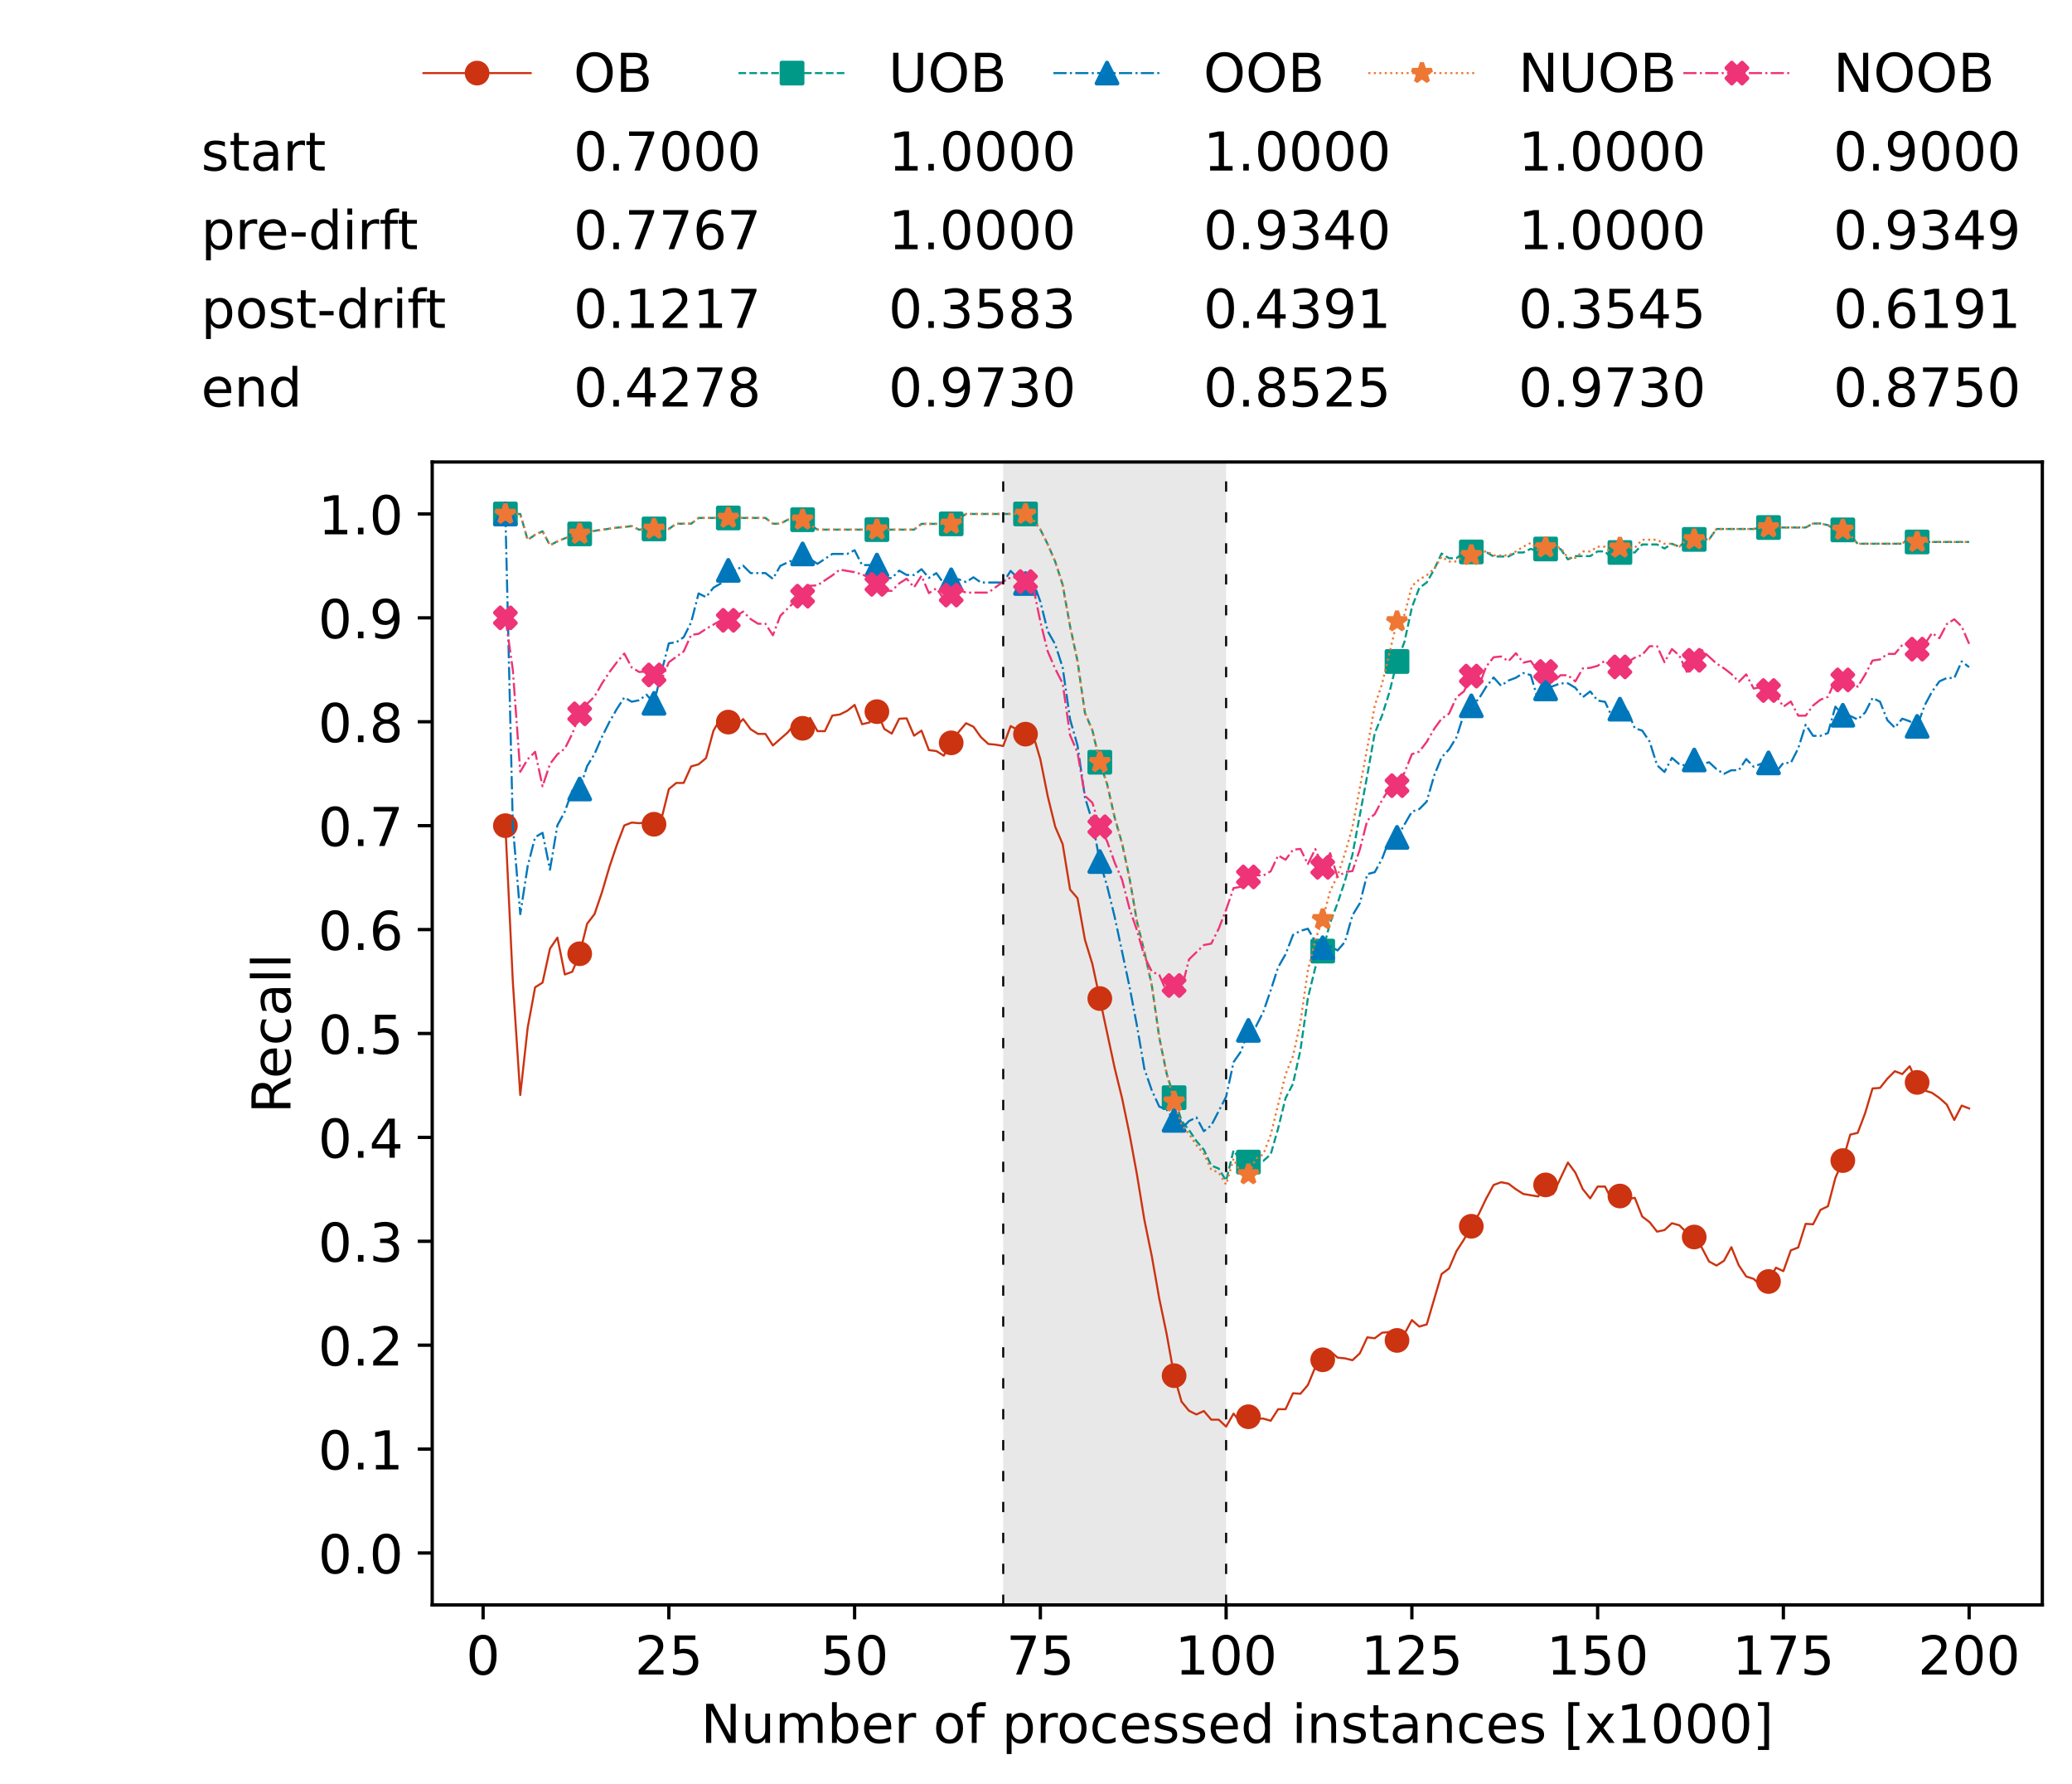 <?xml version="1.0" encoding="utf-8" standalone="no"?>
<!DOCTYPE svg PUBLIC "-//W3C//DTD SVG 1.1//EN"
  "http://www.w3.org/Graphics/SVG/1.1/DTD/svg11.dtd">
<!-- Created with matplotlib (https://matplotlib.org/) -->
<svg height="432.615pt" version="1.1" viewBox="0 0 502.65 432.615" width="502.65pt" xmlns="http://www.w3.org/2000/svg" xmlns:xlink="http://www.w3.org/1999/xlink">
 <defs>
  <style type="text/css">*{stroke-linecap:butt;stroke-linejoin:round;}</style>
 </defs>
 <g id="figure_1">
  <g id="patch_1">
   <path d="M 0 432.615 
L 502.65 432.615 
L 502.65 0 
L 0 0 
z
" style="fill:#ffffff;"/>
  </g>
  <g id="axes_1">
   <g id="patch_2">
    <path d="M 104.85 389.252 
L 495.45 389.252 
L 495.45 112.052 
L 104.85 112.052 
z
" style="fill:#ffffff;"/>
   </g>
   <g id="patch_3">
    <path clip-path="url(#pc835874c2b)" d="M 297.446 389.252 
L 297.446 112.052 
L 243.372 112.052 
L 243.372 389.252 
z
" style="fill:#d3d3d3;opacity:0.5;"/>
   </g>
   <g id="matplotlib.axis_1">
    <g id="xtick_1">
     <g id="line2d_1">
      <defs>
       <path d="M 0 0 
L 0 3.5 
" id="mbf9257871f" style="stroke:#000000;stroke-width:0.8;"/>
      </defs>
      <g>
       <use style="stroke:#000000;stroke-width:0.8;" x="117.197" xlink:href="#mbf9257871f" y="389.252"/>
      </g>
     </g>
     <g id="text_1">
      <!-- 0 -->
      <g transform="translate(113.061 406.13)scale(0.13 -0.13)">
       <defs>
        <path d="M 31.781 66.406 
Q 24.172 66.406 20.328 58.906 
Q 16.5 51.422 16.5 36.375 
Q 16.5 21.391 20.328 13.891 
Q 24.172 6.391 31.781 6.391 
Q 39.453 6.391 43.281 13.891 
Q 47.125 21.391 47.125 36.375 
Q 47.125 51.422 43.281 58.906 
Q 39.453 66.406 31.781 66.406 
z
M 31.781 74.219 
Q 44.047 74.219 50.516 64.516 
Q 56.984 54.828 56.984 36.375 
Q 56.984 17.969 50.516 8.266 
Q 44.047 -1.422 31.781 -1.422 
Q 19.531 -1.422 13.062 8.266 
Q 6.594 17.969 6.594 36.375 
Q 6.594 54.828 13.062 64.516 
Q 19.531 74.219 31.781 74.219 
z
" id="DejaVuSans-48"/>
       </defs>
       <use xlink:href="#DejaVuSans-48"/>
      </g>
     </g>
    </g>
    <g id="xtick_2">
     <g id="line2d_2">
      <g>
       <use style="stroke:#000000;stroke-width:0.8;" x="162.259" xlink:href="#mbf9257871f" y="389.252"/>
      </g>
     </g>
     <g id="text_2">
      <!-- 25 -->
      <g transform="translate(153.988 406.13)scale(0.13 -0.13)">
       <defs>
        <path d="M 19.188 8.297 
L 53.609 8.297 
L 53.609 0 
L 7.328 0 
L 7.328 8.297 
Q 12.938 14.109 22.625 23.891 
Q 32.328 33.688 34.812 36.531 
Q 39.547 41.844 41.422 45.531 
Q 43.312 49.219 43.312 52.781 
Q 43.312 58.594 39.234 62.25 
Q 35.156 65.922 28.609 65.922 
Q 23.969 65.922 18.812 64.312 
Q 13.672 62.703 7.812 59.422 
L 7.812 69.391 
Q 13.766 71.781 18.938 73 
Q 24.125 74.219 28.422 74.219 
Q 39.75 74.219 46.484 68.547 
Q 53.219 62.891 53.219 53.422 
Q 53.219 48.922 51.531 44.891 
Q 49.859 40.875 45.406 35.406 
Q 44.188 33.984 37.641 27.219 
Q 31.109 20.453 19.188 8.297 
z
" id="DejaVuSans-50"/>
        <path d="M 10.797 72.906 
L 49.516 72.906 
L 49.516 64.594 
L 19.828 64.594 
L 19.828 46.734 
Q 21.969 47.469 24.109 47.828 
Q 26.266 48.188 28.422 48.188 
Q 40.625 48.188 47.75 41.5 
Q 54.891 34.812 54.891 23.391 
Q 54.891 11.625 47.562 5.094 
Q 40.234 -1.422 26.906 -1.422 
Q 22.312 -1.422 17.547 -0.641 
Q 12.797 0.141 7.719 1.703 
L 7.719 11.625 
Q 12.109 9.234 16.797 8.062 
Q 21.484 6.891 26.703 6.891 
Q 35.156 6.891 40.078 11.328 
Q 45.016 15.766 45.016 23.391 
Q 45.016 31 40.078 35.438 
Q 35.156 39.891 26.703 39.891 
Q 22.75 39.891 18.812 39.016 
Q 14.891 38.141 10.797 36.281 
z
" id="DejaVuSans-53"/>
       </defs>
       <use xlink:href="#DejaVuSans-50"/>
       <use x="63.623" xlink:href="#DejaVuSans-53"/>
      </g>
     </g>
    </g>
    <g id="xtick_3">
     <g id="line2d_3">
      <g>
       <use style="stroke:#000000;stroke-width:0.8;" x="207.322" xlink:href="#mbf9257871f" y="389.252"/>
      </g>
     </g>
     <g id="text_3">
      <!-- 50 -->
      <g transform="translate(199.05 406.13)scale(0.13 -0.13)">
       <use xlink:href="#DejaVuSans-53"/>
       <use x="63.623" xlink:href="#DejaVuSans-48"/>
      </g>
     </g>
    </g>
    <g id="xtick_4">
     <g id="line2d_4">
      <g>
       <use style="stroke:#000000;stroke-width:0.8;" x="252.384" xlink:href="#mbf9257871f" y="389.252"/>
      </g>
     </g>
     <g id="text_4">
      <!-- 75 -->
      <g transform="translate(244.113 406.13)scale(0.13 -0.13)">
       <defs>
        <path d="M 8.203 72.906 
L 55.078 72.906 
L 55.078 68.703 
L 28.609 0 
L 18.312 0 
L 43.219 64.594 
L 8.203 64.594 
z
" id="DejaVuSans-55"/>
       </defs>
       <use xlink:href="#DejaVuSans-55"/>
       <use x="63.623" xlink:href="#DejaVuSans-53"/>
      </g>
     </g>
    </g>
    <g id="xtick_5">
     <g id="line2d_5">
      <g>
       <use style="stroke:#000000;stroke-width:0.8;" x="297.446" xlink:href="#mbf9257871f" y="389.252"/>
      </g>
     </g>
     <g id="text_5">
      <!-- 100 -->
      <g transform="translate(285.039 406.13)scale(0.13 -0.13)">
       <defs>
        <path d="M 12.406 8.297 
L 28.516 8.297 
L 28.516 63.922 
L 10.984 60.406 
L 10.984 69.391 
L 28.422 72.906 
L 38.281 72.906 
L 38.281 8.297 
L 54.391 8.297 
L 54.391 0 
L 12.406 0 
z
" id="DejaVuSans-49"/>
       </defs>
       <use xlink:href="#DejaVuSans-49"/>
       <use x="63.623" xlink:href="#DejaVuSans-48"/>
       <use x="127.246" xlink:href="#DejaVuSans-48"/>
      </g>
     </g>
    </g>
    <g id="xtick_6">
     <g id="line2d_6">
      <g>
       <use style="stroke:#000000;stroke-width:0.8;" x="342.509" xlink:href="#mbf9257871f" y="389.252"/>
      </g>
     </g>
     <g id="text_6">
      <!-- 125 -->
      <g transform="translate(330.102 406.13)scale(0.13 -0.13)">
       <use xlink:href="#DejaVuSans-49"/>
       <use x="63.623" xlink:href="#DejaVuSans-50"/>
       <use x="127.246" xlink:href="#DejaVuSans-53"/>
      </g>
     </g>
    </g>
    <g id="xtick_7">
     <g id="line2d_7">
      <g>
       <use style="stroke:#000000;stroke-width:0.8;" x="387.571" xlink:href="#mbf9257871f" y="389.252"/>
      </g>
     </g>
     <g id="text_7">
      <!-- 150 -->
      <g transform="translate(375.164 406.13)scale(0.13 -0.13)">
       <use xlink:href="#DejaVuSans-49"/>
       <use x="63.623" xlink:href="#DejaVuSans-53"/>
       <use x="127.246" xlink:href="#DejaVuSans-48"/>
      </g>
     </g>
    </g>
    <g id="xtick_8">
     <g id="line2d_8">
      <g>
       <use style="stroke:#000000;stroke-width:0.8;" x="432.633" xlink:href="#mbf9257871f" y="389.252"/>
      </g>
     </g>
     <g id="text_8">
      <!-- 175 -->
      <g transform="translate(420.226 406.13)scale(0.13 -0.13)">
       <use xlink:href="#DejaVuSans-49"/>
       <use x="63.623" xlink:href="#DejaVuSans-55"/>
       <use x="127.246" xlink:href="#DejaVuSans-53"/>
      </g>
     </g>
    </g>
    <g id="xtick_9">
     <g id="line2d_9">
      <g>
       <use style="stroke:#000000;stroke-width:0.8;" x="477.695" xlink:href="#mbf9257871f" y="389.252"/>
      </g>
     </g>
     <g id="text_9">
      <!-- 200 -->
      <g transform="translate(465.289 406.13)scale(0.13 -0.13)">
       <use xlink:href="#DejaVuSans-50"/>
       <use x="63.623" xlink:href="#DejaVuSans-48"/>
       <use x="127.246" xlink:href="#DejaVuSans-48"/>
      </g>
     </g>
    </g>
    <g id="text_10">
     <!-- Number of processed instances [x1000] -->
     <g transform="translate(170.025 422.711)scale(0.13 -0.13)">
      <defs>
       <path d="M 9.812 72.906 
L 23.094 72.906 
L 55.422 11.922 
L 55.422 72.906 
L 64.984 72.906 
L 64.984 0 
L 51.703 0 
L 19.391 60.984 
L 19.391 0 
L 9.812 0 
z
" id="DejaVuSans-78"/>
       <path d="M 8.5 21.578 
L 8.5 54.688 
L 17.484 54.688 
L 17.484 21.922 
Q 17.484 14.156 20.5 10.266 
Q 23.531 6.391 29.594 6.391 
Q 36.859 6.391 41.078 11.031 
Q 45.312 15.672 45.312 23.688 
L 45.312 54.688 
L 54.297 54.688 
L 54.297 0 
L 45.312 0 
L 45.312 8.406 
Q 42.047 3.422 37.719 1 
Q 33.406 -1.422 27.688 -1.422 
Q 18.266 -1.422 13.375 4.438 
Q 8.5 10.297 8.5 21.578 
z
M 31.109 56 
z
" id="DejaVuSans-117"/>
       <path d="M 52 44.188 
Q 55.375 50.25 60.062 53.125 
Q 64.75 56 71.094 56 
Q 79.641 56 84.281 50.016 
Q 88.922 44.047 88.922 33.016 
L 88.922 0 
L 79.891 0 
L 79.891 32.719 
Q 79.891 40.578 77.094 44.375 
Q 74.312 48.188 68.609 48.188 
Q 61.625 48.188 57.562 43.547 
Q 53.516 38.922 53.516 30.906 
L 53.516 0 
L 44.484 0 
L 44.484 32.719 
Q 44.484 40.625 41.703 44.406 
Q 38.922 48.188 33.109 48.188 
Q 26.219 48.188 22.156 43.531 
Q 18.109 38.875 18.109 30.906 
L 18.109 0 
L 9.078 0 
L 9.078 54.688 
L 18.109 54.688 
L 18.109 46.188 
Q 21.188 51.219 25.484 53.609 
Q 29.781 56 35.688 56 
Q 41.656 56 45.828 52.969 
Q 50 49.953 52 44.188 
z
" id="DejaVuSans-109"/>
       <path d="M 48.688 27.297 
Q 48.688 37.203 44.609 42.844 
Q 40.531 48.484 33.406 48.484 
Q 26.266 48.484 22.188 42.844 
Q 18.109 37.203 18.109 27.297 
Q 18.109 17.391 22.188 11.75 
Q 26.266 6.109 33.406 6.109 
Q 40.531 6.109 44.609 11.75 
Q 48.688 17.391 48.688 27.297 
z
M 18.109 46.391 
Q 20.953 51.266 25.266 53.625 
Q 29.594 56 35.594 56 
Q 45.562 56 51.781 48.094 
Q 58.016 40.188 58.016 27.297 
Q 58.016 14.406 51.781 6.484 
Q 45.562 -1.422 35.594 -1.422 
Q 29.594 -1.422 25.266 0.953 
Q 20.953 3.328 18.109 8.203 
L 18.109 0 
L 9.078 0 
L 9.078 75.984 
L 18.109 75.984 
z
" id="DejaVuSans-98"/>
       <path d="M 56.203 29.594 
L 56.203 25.203 
L 14.891 25.203 
Q 15.484 15.922 20.484 11.062 
Q 25.484 6.203 34.422 6.203 
Q 39.594 6.203 44.453 7.469 
Q 49.312 8.734 54.109 11.281 
L 54.109 2.781 
Q 49.266 0.734 44.188 -0.344 
Q 39.109 -1.422 33.891 -1.422 
Q 20.797 -1.422 13.156 6.188 
Q 5.516 13.812 5.516 26.812 
Q 5.516 40.234 12.766 48.109 
Q 20.016 56 32.328 56 
Q 43.359 56 49.781 48.891 
Q 56.203 41.797 56.203 29.594 
z
M 47.219 32.234 
Q 47.125 39.594 43.094 43.984 
Q 39.062 48.391 32.422 48.391 
Q 24.906 48.391 20.391 44.141 
Q 15.875 39.891 15.188 32.172 
z
" id="DejaVuSans-101"/>
       <path d="M 41.109 46.297 
Q 39.594 47.172 37.812 47.578 
Q 36.031 48 33.891 48 
Q 26.266 48 22.188 43.047 
Q 18.109 38.094 18.109 28.812 
L 18.109 0 
L 9.078 0 
L 9.078 54.688 
L 18.109 54.688 
L 18.109 46.188 
Q 20.953 51.172 25.484 53.578 
Q 30.031 56 36.531 56 
Q 37.453 56 38.578 55.875 
Q 39.703 55.766 41.062 55.516 
z
" id="DejaVuSans-114"/>
       <path id="DejaVuSans-32"/>
       <path d="M 30.609 48.391 
Q 23.391 48.391 19.188 42.75 
Q 14.984 37.109 14.984 27.297 
Q 14.984 17.484 19.156 11.844 
Q 23.344 6.203 30.609 6.203 
Q 37.797 6.203 41.984 11.859 
Q 46.188 17.531 46.188 27.297 
Q 46.188 37.016 41.984 42.703 
Q 37.797 48.391 30.609 48.391 
z
M 30.609 56 
Q 42.328 56 49.016 48.375 
Q 55.719 40.766 55.719 27.297 
Q 55.719 13.875 49.016 6.219 
Q 42.328 -1.422 30.609 -1.422 
Q 18.844 -1.422 12.172 6.219 
Q 5.516 13.875 5.516 27.297 
Q 5.516 40.766 12.172 48.375 
Q 18.844 56 30.609 56 
z
" id="DejaVuSans-111"/>
       <path d="M 37.109 75.984 
L 37.109 68.5 
L 28.516 68.5 
Q 23.688 68.5 21.797 66.547 
Q 19.922 64.594 19.922 59.516 
L 19.922 54.688 
L 34.719 54.688 
L 34.719 47.703 
L 19.922 47.703 
L 19.922 0 
L 10.891 0 
L 10.891 47.703 
L 2.297 47.703 
L 2.297 54.688 
L 10.891 54.688 
L 10.891 58.5 
Q 10.891 67.625 15.141 71.797 
Q 19.391 75.984 28.609 75.984 
z
" id="DejaVuSans-102"/>
       <path d="M 18.109 8.203 
L 18.109 -20.797 
L 9.078 -20.797 
L 9.078 54.688 
L 18.109 54.688 
L 18.109 46.391 
Q 20.953 51.266 25.266 53.625 
Q 29.594 56 35.594 56 
Q 45.562 56 51.781 48.094 
Q 58.016 40.188 58.016 27.297 
Q 58.016 14.406 51.781 6.484 
Q 45.562 -1.422 35.594 -1.422 
Q 29.594 -1.422 25.266 0.953 
Q 20.953 3.328 18.109 8.203 
z
M 48.688 27.297 
Q 48.688 37.203 44.609 42.844 
Q 40.531 48.484 33.406 48.484 
Q 26.266 48.484 22.188 42.844 
Q 18.109 37.203 18.109 27.297 
Q 18.109 17.391 22.188 11.75 
Q 26.266 6.109 33.406 6.109 
Q 40.531 6.109 44.609 11.75 
Q 48.688 17.391 48.688 27.297 
z
" id="DejaVuSans-112"/>
       <path d="M 48.781 52.594 
L 48.781 44.188 
Q 44.969 46.297 41.141 47.344 
Q 37.312 48.391 33.406 48.391 
Q 24.656 48.391 19.812 42.844 
Q 14.984 37.312 14.984 27.297 
Q 14.984 17.281 19.812 11.734 
Q 24.656 6.203 33.406 6.203 
Q 37.312 6.203 41.141 7.25 
Q 44.969 8.297 48.781 10.406 
L 48.781 2.094 
Q 45.016 0.344 40.984 -0.531 
Q 36.969 -1.422 32.422 -1.422 
Q 20.062 -1.422 12.781 6.344 
Q 5.516 14.109 5.516 27.297 
Q 5.516 40.672 12.859 48.328 
Q 20.219 56 33.016 56 
Q 37.156 56 41.109 55.141 
Q 45.062 54.297 48.781 52.594 
z
" id="DejaVuSans-99"/>
       <path d="M 44.281 53.078 
L 44.281 44.578 
Q 40.484 46.531 36.375 47.5 
Q 32.281 48.484 27.875 48.484 
Q 21.188 48.484 17.844 46.438 
Q 14.5 44.391 14.5 40.281 
Q 14.5 37.156 16.891 35.375 
Q 19.281 33.594 26.516 31.984 
L 29.594 31.297 
Q 39.156 29.25 43.188 25.516 
Q 47.219 21.781 47.219 15.094 
Q 47.219 7.469 41.188 3.016 
Q 35.156 -1.422 24.609 -1.422 
Q 20.219 -1.422 15.453 -0.562 
Q 10.688 0.297 5.422 2 
L 5.422 11.281 
Q 10.406 8.688 15.234 7.391 
Q 20.062 6.109 24.812 6.109 
Q 31.156 6.109 34.562 8.281 
Q 37.984 10.453 37.984 14.406 
Q 37.984 18.062 35.516 20.016 
Q 33.062 21.969 24.703 23.781 
L 21.578 24.516 
Q 13.234 26.266 9.516 29.906 
Q 5.812 33.547 5.812 39.891 
Q 5.812 47.609 11.281 51.797 
Q 16.75 56 26.812 56 
Q 31.781 56 36.172 55.266 
Q 40.578 54.547 44.281 53.078 
z
" id="DejaVuSans-115"/>
       <path d="M 45.406 46.391 
L 45.406 75.984 
L 54.391 75.984 
L 54.391 0 
L 45.406 0 
L 45.406 8.203 
Q 42.578 3.328 38.25 0.953 
Q 33.938 -1.422 27.875 -1.422 
Q 17.969 -1.422 11.734 6.484 
Q 5.516 14.406 5.516 27.297 
Q 5.516 40.188 11.734 48.094 
Q 17.969 56 27.875 56 
Q 33.938 56 38.25 53.625 
Q 42.578 51.266 45.406 46.391 
z
M 14.797 27.297 
Q 14.797 17.391 18.875 11.75 
Q 22.953 6.109 30.078 6.109 
Q 37.203 6.109 41.297 11.75 
Q 45.406 17.391 45.406 27.297 
Q 45.406 37.203 41.297 42.844 
Q 37.203 48.484 30.078 48.484 
Q 22.953 48.484 18.875 42.844 
Q 14.797 37.203 14.797 27.297 
z
" id="DejaVuSans-100"/>
       <path d="M 9.422 54.688 
L 18.406 54.688 
L 18.406 0 
L 9.422 0 
z
M 9.422 75.984 
L 18.406 75.984 
L 18.406 64.594 
L 9.422 64.594 
z
" id="DejaVuSans-105"/>
       <path d="M 54.891 33.016 
L 54.891 0 
L 45.906 0 
L 45.906 32.719 
Q 45.906 40.484 42.875 44.328 
Q 39.844 48.188 33.797 48.188 
Q 26.516 48.188 22.312 43.547 
Q 18.109 38.922 18.109 30.906 
L 18.109 0 
L 9.078 0 
L 9.078 54.688 
L 18.109 54.688 
L 18.109 46.188 
Q 21.344 51.125 25.703 53.562 
Q 30.078 56 35.797 56 
Q 45.219 56 50.047 50.172 
Q 54.891 44.344 54.891 33.016 
z
" id="DejaVuSans-110"/>
       <path d="M 18.312 70.219 
L 18.312 54.688 
L 36.812 54.688 
L 36.812 47.703 
L 18.312 47.703 
L 18.312 18.016 
Q 18.312 11.328 20.141 9.422 
Q 21.969 7.516 27.594 7.516 
L 36.812 7.516 
L 36.812 0 
L 27.594 0 
Q 17.188 0 13.234 3.875 
Q 9.281 7.766 9.281 18.016 
L 9.281 47.703 
L 2.688 47.703 
L 2.688 54.688 
L 9.281 54.688 
L 9.281 70.219 
z
" id="DejaVuSans-116"/>
       <path d="M 34.281 27.484 
Q 23.391 27.484 19.188 25 
Q 14.984 22.516 14.984 16.5 
Q 14.984 11.719 18.141 8.906 
Q 21.297 6.109 26.703 6.109 
Q 34.188 6.109 38.703 11.406 
Q 43.219 16.703 43.219 25.484 
L 43.219 27.484 
z
M 52.203 31.203 
L 52.203 0 
L 43.219 0 
L 43.219 8.297 
Q 40.141 3.328 35.547 0.953 
Q 30.953 -1.422 24.312 -1.422 
Q 15.922 -1.422 10.953 3.297 
Q 6 8.016 6 15.922 
Q 6 25.141 12.172 29.828 
Q 18.359 34.516 30.609 34.516 
L 43.219 34.516 
L 43.219 35.406 
Q 43.219 41.609 39.141 45 
Q 35.062 48.391 27.688 48.391 
Q 23 48.391 18.547 47.266 
Q 14.109 46.141 10.016 43.891 
L 10.016 52.203 
Q 14.938 54.109 19.578 55.047 
Q 24.219 56 28.609 56 
Q 40.484 56 46.344 49.844 
Q 52.203 43.703 52.203 31.203 
z
" id="DejaVuSans-97"/>
       <path d="M 8.594 75.984 
L 29.297 75.984 
L 29.297 69 
L 17.578 69 
L 17.578 -6.203 
L 29.297 -6.203 
L 29.297 -13.188 
L 8.594 -13.188 
z
" id="DejaVuSans-91"/>
       <path d="M 54.891 54.688 
L 35.109 28.078 
L 55.906 0 
L 45.312 0 
L 29.391 21.484 
L 13.484 0 
L 2.875 0 
L 24.125 28.609 
L 4.688 54.688 
L 15.281 54.688 
L 29.781 35.203 
L 44.281 54.688 
z
" id="DejaVuSans-120"/>
       <path d="M 30.422 75.984 
L 30.422 -13.188 
L 9.719 -13.188 
L 9.719 -6.203 
L 21.391 -6.203 
L 21.391 69 
L 9.719 69 
L 9.719 75.984 
z
" id="DejaVuSans-93"/>
      </defs>
      <use xlink:href="#DejaVuSans-78"/>
      <use x="74.805" xlink:href="#DejaVuSans-117"/>
      <use x="138.184" xlink:href="#DejaVuSans-109"/>
      <use x="235.596" xlink:href="#DejaVuSans-98"/>
      <use x="299.072" xlink:href="#DejaVuSans-101"/>
      <use x="360.596" xlink:href="#DejaVuSans-114"/>
      <use x="401.709" xlink:href="#DejaVuSans-32"/>
      <use x="433.496" xlink:href="#DejaVuSans-111"/>
      <use x="494.678" xlink:href="#DejaVuSans-102"/>
      <use x="529.883" xlink:href="#DejaVuSans-32"/>
      <use x="561.67" xlink:href="#DejaVuSans-112"/>
      <use x="625.146" xlink:href="#DejaVuSans-114"/>
      <use x="664.01" xlink:href="#DejaVuSans-111"/>
      <use x="725.191" xlink:href="#DejaVuSans-99"/>
      <use x="780.172" xlink:href="#DejaVuSans-101"/>
      <use x="841.695" xlink:href="#DejaVuSans-115"/>
      <use x="893.795" xlink:href="#DejaVuSans-115"/>
      <use x="945.895" xlink:href="#DejaVuSans-101"/>
      <use x="1007.418" xlink:href="#DejaVuSans-100"/>
      <use x="1070.895" xlink:href="#DejaVuSans-32"/>
      <use x="1102.682" xlink:href="#DejaVuSans-105"/>
      <use x="1130.465" xlink:href="#DejaVuSans-110"/>
      <use x="1193.844" xlink:href="#DejaVuSans-115"/>
      <use x="1245.943" xlink:href="#DejaVuSans-116"/>
      <use x="1285.152" xlink:href="#DejaVuSans-97"/>
      <use x="1346.432" xlink:href="#DejaVuSans-110"/>
      <use x="1409.811" xlink:href="#DejaVuSans-99"/>
      <use x="1464.791" xlink:href="#DejaVuSans-101"/>
      <use x="1526.314" xlink:href="#DejaVuSans-115"/>
      <use x="1578.414" xlink:href="#DejaVuSans-32"/>
      <use x="1610.201" xlink:href="#DejaVuSans-91"/>
      <use x="1649.215" xlink:href="#DejaVuSans-120"/>
      <use x="1708.395" xlink:href="#DejaVuSans-49"/>
      <use x="1772.018" xlink:href="#DejaVuSans-48"/>
      <use x="1835.641" xlink:href="#DejaVuSans-48"/>
      <use x="1899.264" xlink:href="#DejaVuSans-48"/>
      <use x="1962.887" xlink:href="#DejaVuSans-93"/>
     </g>
    </g>
   </g>
   <g id="matplotlib.axis_2">
    <g id="ytick_1">
     <g id="line2d_10">
      <defs>
       <path d="M 0 0 
L -3.5 0 
" id="m098b331180" style="stroke:#000000;stroke-width:0.8;"/>
      </defs>
      <g>
       <use style="stroke:#000000;stroke-width:0.8;" x="104.85" xlink:href="#m098b331180" y="376.652"/>
      </g>
     </g>
     <g id="text_11">
      <!-- 0.0 -->
      <g transform="translate(77.176 381.591)scale(0.13 -0.13)">
       <defs>
        <path d="M 10.688 12.406 
L 21 12.406 
L 21 0 
L 10.688 0 
z
" id="DejaVuSans-46"/>
       </defs>
       <use xlink:href="#DejaVuSans-48"/>
       <use x="63.623" xlink:href="#DejaVuSans-46"/>
       <use x="95.41" xlink:href="#DejaVuSans-48"/>
      </g>
     </g>
    </g>
    <g id="ytick_2">
     <g id="line2d_11">
      <g>
       <use style="stroke:#000000;stroke-width:0.8;" x="104.85" xlink:href="#m098b331180" y="351.452"/>
      </g>
     </g>
     <g id="text_12">
      <!-- 0.1 -->
      <g transform="translate(77.176 356.391)scale(0.13 -0.13)">
       <use xlink:href="#DejaVuSans-48"/>
       <use x="63.623" xlink:href="#DejaVuSans-46"/>
       <use x="95.41" xlink:href="#DejaVuSans-49"/>
      </g>
     </g>
    </g>
    <g id="ytick_3">
     <g id="line2d_12">
      <g>
       <use style="stroke:#000000;stroke-width:0.8;" x="104.85" xlink:href="#m098b331180" y="326.252"/>
      </g>
     </g>
     <g id="text_13">
      <!-- 0.2 -->
      <g transform="translate(77.176 331.191)scale(0.13 -0.13)">
       <use xlink:href="#DejaVuSans-48"/>
       <use x="63.623" xlink:href="#DejaVuSans-46"/>
       <use x="95.41" xlink:href="#DejaVuSans-50"/>
      </g>
     </g>
    </g>
    <g id="ytick_4">
     <g id="line2d_13">
      <g>
       <use style="stroke:#000000;stroke-width:0.8;" x="104.85" xlink:href="#m098b331180" y="301.052"/>
      </g>
     </g>
     <g id="text_14">
      <!-- 0.3 -->
      <g transform="translate(77.176 305.991)scale(0.13 -0.13)">
       <defs>
        <path d="M 40.578 39.312 
Q 47.656 37.797 51.625 33 
Q 55.609 28.219 55.609 21.188 
Q 55.609 10.406 48.188 4.484 
Q 40.766 -1.422 27.094 -1.422 
Q 22.516 -1.422 17.656 -0.516 
Q 12.797 0.391 7.625 2.203 
L 7.625 11.719 
Q 11.719 9.328 16.594 8.109 
Q 21.484 6.891 26.812 6.891 
Q 36.078 6.891 40.938 10.547 
Q 45.797 14.203 45.797 21.188 
Q 45.797 27.641 41.281 31.266 
Q 36.766 34.906 28.719 34.906 
L 20.219 34.906 
L 20.219 43.016 
L 29.109 43.016 
Q 36.375 43.016 40.234 45.922 
Q 44.094 48.828 44.094 54.297 
Q 44.094 59.906 40.109 62.906 
Q 36.141 65.922 28.719 65.922 
Q 24.656 65.922 20.016 65.031 
Q 15.375 64.156 9.812 62.312 
L 9.812 71.094 
Q 15.438 72.656 20.344 73.438 
Q 25.25 74.219 29.594 74.219 
Q 40.828 74.219 47.359 69.109 
Q 53.906 64.016 53.906 55.328 
Q 53.906 49.266 50.438 45.094 
Q 46.969 40.922 40.578 39.312 
z
" id="DejaVuSans-51"/>
       </defs>
       <use xlink:href="#DejaVuSans-48"/>
       <use x="63.623" xlink:href="#DejaVuSans-46"/>
       <use x="95.41" xlink:href="#DejaVuSans-51"/>
      </g>
     </g>
    </g>
    <g id="ytick_5">
     <g id="line2d_14">
      <g>
       <use style="stroke:#000000;stroke-width:0.8;" x="104.85" xlink:href="#m098b331180" y="275.852"/>
      </g>
     </g>
     <g id="text_15">
      <!-- 0.4 -->
      <g transform="translate(77.176 280.791)scale(0.13 -0.13)">
       <defs>
        <path d="M 37.797 64.312 
L 12.891 25.391 
L 37.797 25.391 
z
M 35.203 72.906 
L 47.609 72.906 
L 47.609 25.391 
L 58.016 25.391 
L 58.016 17.188 
L 47.609 17.188 
L 47.609 0 
L 37.797 0 
L 37.797 17.188 
L 4.891 17.188 
L 4.891 26.703 
z
" id="DejaVuSans-52"/>
       </defs>
       <use xlink:href="#DejaVuSans-48"/>
       <use x="63.623" xlink:href="#DejaVuSans-46"/>
       <use x="95.41" xlink:href="#DejaVuSans-52"/>
      </g>
     </g>
    </g>
    <g id="ytick_6">
     <g id="line2d_15">
      <g>
       <use style="stroke:#000000;stroke-width:0.8;" x="104.85" xlink:href="#m098b331180" y="250.652"/>
      </g>
     </g>
     <g id="text_16">
      <!-- 0.5 -->
      <g transform="translate(77.176 255.591)scale(0.13 -0.13)">
       <use xlink:href="#DejaVuSans-48"/>
       <use x="63.623" xlink:href="#DejaVuSans-46"/>
       <use x="95.41" xlink:href="#DejaVuSans-53"/>
      </g>
     </g>
    </g>
    <g id="ytick_7">
     <g id="line2d_16">
      <g>
       <use style="stroke:#000000;stroke-width:0.8;" x="104.85" xlink:href="#m098b331180" y="225.452"/>
      </g>
     </g>
     <g id="text_17">
      <!-- 0.6 -->
      <g transform="translate(77.176 230.391)scale(0.13 -0.13)">
       <defs>
        <path d="M 33.016 40.375 
Q 26.375 40.375 22.484 35.828 
Q 18.609 31.297 18.609 23.391 
Q 18.609 15.531 22.484 10.953 
Q 26.375 6.391 33.016 6.391 
Q 39.656 6.391 43.531 10.953 
Q 47.406 15.531 47.406 23.391 
Q 47.406 31.297 43.531 35.828 
Q 39.656 40.375 33.016 40.375 
z
M 52.594 71.297 
L 52.594 62.312 
Q 48.875 64.062 45.094 64.984 
Q 41.312 65.922 37.594 65.922 
Q 27.828 65.922 22.672 59.328 
Q 17.531 52.734 16.797 39.406 
Q 19.672 43.656 24.016 45.922 
Q 28.375 48.188 33.594 48.188 
Q 44.578 48.188 50.953 41.516 
Q 57.328 34.859 57.328 23.391 
Q 57.328 12.156 50.688 5.359 
Q 44.047 -1.422 33.016 -1.422 
Q 20.359 -1.422 13.672 8.266 
Q 6.984 17.969 6.984 36.375 
Q 6.984 53.656 15.188 63.938 
Q 23.391 74.219 37.203 74.219 
Q 40.922 74.219 44.703 73.484 
Q 48.484 72.75 52.594 71.297 
z
" id="DejaVuSans-54"/>
       </defs>
       <use xlink:href="#DejaVuSans-48"/>
       <use x="63.623" xlink:href="#DejaVuSans-46"/>
       <use x="95.41" xlink:href="#DejaVuSans-54"/>
      </g>
     </g>
    </g>
    <g id="ytick_8">
     <g id="line2d_17">
      <g>
       <use style="stroke:#000000;stroke-width:0.8;" x="104.85" xlink:href="#m098b331180" y="200.252"/>
      </g>
     </g>
     <g id="text_18">
      <!-- 0.7 -->
      <g transform="translate(77.176 205.191)scale(0.13 -0.13)">
       <use xlink:href="#DejaVuSans-48"/>
       <use x="63.623" xlink:href="#DejaVuSans-46"/>
       <use x="95.41" xlink:href="#DejaVuSans-55"/>
      </g>
     </g>
    </g>
    <g id="ytick_9">
     <g id="line2d_18">
      <g>
       <use style="stroke:#000000;stroke-width:0.8;" x="104.85" xlink:href="#m098b331180" y="175.052"/>
      </g>
     </g>
     <g id="text_19">
      <!-- 0.8 -->
      <g transform="translate(77.176 179.991)scale(0.13 -0.13)">
       <defs>
        <path d="M 31.781 34.625 
Q 24.75 34.625 20.719 30.859 
Q 16.703 27.094 16.703 20.516 
Q 16.703 13.922 20.719 10.156 
Q 24.75 6.391 31.781 6.391 
Q 38.812 6.391 42.859 10.172 
Q 46.922 13.969 46.922 20.516 
Q 46.922 27.094 42.891 30.859 
Q 38.875 34.625 31.781 34.625 
z
M 21.922 38.812 
Q 15.578 40.375 12.031 44.719 
Q 8.5 49.078 8.5 55.328 
Q 8.5 64.062 14.719 69.141 
Q 20.953 74.219 31.781 74.219 
Q 42.672 74.219 48.875 69.141 
Q 55.078 64.062 55.078 55.328 
Q 55.078 49.078 51.531 44.719 
Q 48 40.375 41.703 38.812 
Q 48.828 37.156 52.797 32.312 
Q 56.781 27.484 56.781 20.516 
Q 56.781 9.906 50.312 4.234 
Q 43.844 -1.422 31.781 -1.422 
Q 19.734 -1.422 13.25 4.234 
Q 6.781 9.906 6.781 20.516 
Q 6.781 27.484 10.781 32.312 
Q 14.797 37.156 21.922 38.812 
z
M 18.312 54.391 
Q 18.312 48.734 21.844 45.562 
Q 25.391 42.391 31.781 42.391 
Q 38.141 42.391 41.719 45.562 
Q 45.312 48.734 45.312 54.391 
Q 45.312 60.062 41.719 63.234 
Q 38.141 66.406 31.781 66.406 
Q 25.391 66.406 21.844 63.234 
Q 18.312 60.062 18.312 54.391 
z
" id="DejaVuSans-56"/>
       </defs>
       <use xlink:href="#DejaVuSans-48"/>
       <use x="63.623" xlink:href="#DejaVuSans-46"/>
       <use x="95.41" xlink:href="#DejaVuSans-56"/>
      </g>
     </g>
    </g>
    <g id="ytick_10">
     <g id="line2d_19">
      <g>
       <use style="stroke:#000000;stroke-width:0.8;" x="104.85" xlink:href="#m098b331180" y="149.852"/>
      </g>
     </g>
     <g id="text_20">
      <!-- 0.9 -->
      <g transform="translate(77.176 154.791)scale(0.13 -0.13)">
       <defs>
        <path d="M 10.984 1.516 
L 10.984 10.5 
Q 14.703 8.734 18.5 7.812 
Q 22.312 6.891 25.984 6.891 
Q 35.75 6.891 40.891 13.453 
Q 46.047 20.016 46.781 33.406 
Q 43.953 29.203 39.594 26.953 
Q 35.25 24.703 29.984 24.703 
Q 19.047 24.703 12.672 31.312 
Q 6.297 37.938 6.297 49.422 
Q 6.297 60.641 12.938 67.422 
Q 19.578 74.219 30.609 74.219 
Q 43.266 74.219 49.922 64.516 
Q 56.594 54.828 56.594 36.375 
Q 56.594 19.141 48.406 8.859 
Q 40.234 -1.422 26.422 -1.422 
Q 22.703 -1.422 18.891 -0.688 
Q 15.094 0.047 10.984 1.516 
z
M 30.609 32.422 
Q 37.25 32.422 41.125 36.953 
Q 45.016 41.5 45.016 49.422 
Q 45.016 57.281 41.125 61.844 
Q 37.25 66.406 30.609 66.406 
Q 23.969 66.406 20.094 61.844 
Q 16.219 57.281 16.219 49.422 
Q 16.219 41.5 20.094 36.953 
Q 23.969 32.422 30.609 32.422 
z
" id="DejaVuSans-57"/>
       </defs>
       <use xlink:href="#DejaVuSans-48"/>
       <use x="63.623" xlink:href="#DejaVuSans-46"/>
       <use x="95.41" xlink:href="#DejaVuSans-57"/>
      </g>
     </g>
    </g>
    <g id="ytick_11">
     <g id="line2d_20">
      <g>
       <use style="stroke:#000000;stroke-width:0.8;" x="104.85" xlink:href="#m098b331180" y="124.652"/>
      </g>
     </g>
     <g id="text_21">
      <!-- 1.0 -->
      <g transform="translate(77.176 129.591)scale(0.13 -0.13)">
       <use xlink:href="#DejaVuSans-49"/>
       <use x="63.623" xlink:href="#DejaVuSans-46"/>
       <use x="95.41" xlink:href="#DejaVuSans-48"/>
      </g>
     </g>
    </g>
    <g id="text_22">
     <!-- Recall -->
     <g transform="translate(70.472 270.044)rotate(-90)scale(0.13 -0.13)">
      <defs>
       <path d="M 44.391 34.188 
Q 47.562 33.109 50.562 29.594 
Q 53.562 26.078 56.594 19.922 
L 66.609 0 
L 56 0 
L 46.688 18.703 
Q 43.062 26.031 39.672 28.422 
Q 36.281 30.812 30.422 30.812 
L 19.672 30.812 
L 19.672 0 
L 9.812 0 
L 9.812 72.906 
L 32.078 72.906 
Q 44.578 72.906 50.734 67.672 
Q 56.891 62.453 56.891 51.906 
Q 56.891 45.016 53.688 40.469 
Q 50.484 35.938 44.391 34.188 
z
M 19.672 64.797 
L 19.672 38.922 
L 32.078 38.922 
Q 39.203 38.922 42.844 42.219 
Q 46.484 45.516 46.484 51.906 
Q 46.484 58.297 42.844 61.547 
Q 39.203 64.797 32.078 64.797 
z
" id="DejaVuSans-82"/>
       <path d="M 9.422 75.984 
L 18.406 75.984 
L 18.406 0 
L 9.422 0 
z
" id="DejaVuSans-108"/>
      </defs>
      <use xlink:href="#DejaVuSans-82"/>
      <use x="64.982" xlink:href="#DejaVuSans-101"/>
      <use x="126.506" xlink:href="#DejaVuSans-99"/>
      <use x="181.486" xlink:href="#DejaVuSans-97"/>
      <use x="242.766" xlink:href="#DejaVuSans-108"/>
      <use x="270.549" xlink:href="#DejaVuSans-108"/>
     </g>
    </g>
   </g>
   <g id="line2d_21"/>
   <g id="line2d_22"/>
   <g id="line2d_23"/>
   <g id="line2d_24"/>
   <g id="line2d_25"/>
   <g id="line2d_26">
    <path clip-path="url(#pc835874c2b)" d="M 122.605 200.252 
L 124.407 238.052 
L 126.21 265.585 
L 128.012 249.252 
L 129.815 239.452 
L 131.617 238.318 
L 133.419 230.08 
L 135.222 227.402 
L 137.024 236.349 
L 138.827 235.679 
L 140.629 231.313 
L 142.432 224.04 
L 144.234 221.681 
L 146.037 216.387 
L 147.839 210.271 
L 149.642 204.92 
L 151.444 200.199 
L 153.247 199.501 
L 155.049 199.643 
L 156.852 199.493 
L 158.654 199.913 
L 160.457 198.653 
L 162.259 191.373 
L 164.062 189.884 
L 165.864 189.884 
L 167.667 185.884 
L 169.469 185.375 
L 171.272 183.875 
L 173.074 177.232 
L 174.877 174.082 
L 178.482 176.262 
L 180.284 174.401 
L 182.087 176.856 
L 183.889 178.001 
L 185.692 178.001 
L 187.494 180.801 
L 191.099 177.64 
L 192.902 175.44 
L 194.704 176.64 
L 196.507 174.12 
L 198.309 177.327 
L 200.112 177.327 
L 201.914 173.547 
L 203.717 173.293 
L 205.519 172.402 
L 207.322 170.962 
L 209.124 175.642 
L 210.927 175.222 
L 212.729 172.597 
L 214.532 176.797 
L 216.334 177.922 
L 218.137 174.322 
L 219.939 174.226 
L 221.742 178.426 
L 223.544 177.201 
L 225.347 181.926 
L 227.149 182.155 
L 228.952 183.275 
L 230.754 180.166 
L 232.557 177.532 
L 234.359 175.405 
L 236.162 176.264 
L 237.964 178.784 
L 239.767 180.438 
L 241.569 180.613 
L 243.372 180.928 
L 245.174 176.091 
L 248.779 178.056 
L 250.581 178.056 
L 252.384 184.176 
L 254.186 193.176 
L 255.989 200.526 
L 257.791 204.726 
L 259.594 215.751 
L 261.396 217.851 
L 263.199 227.931 
L 265.001 233.811 
L 270.409 259.036 
L 272.211 266.386 
L 274.014 275.066 
L 275.816 284.866 
L 277.619 295.891 
L 279.421 304.692 
L 281.224 314.93 
L 283.026 323.57 
L 284.829 333.65 
L 286.631 339.95 
L 288.434 342.155 
L 290.236 343.055 
L 292.039 342.215 
L 293.841 344.315 
L 295.644 344.315 
L 297.446 345.995 
L 299.249 342.845 
L 301.051 345.106 
L 302.854 343.608 
L 304.656 344.058 
L 306.459 344.058 
L 308.261 344.583 
L 310.064 341.783 
L 311.866 341.783 
L 313.669 337.907 
L 315.471 338.03 
L 317.274 335.93 
L 319.076 331.59 
L 320.879 329.79 
L 322.681 327.69 
L 324.484 329.265 
L 326.286 329.445 
L 328.089 329.903 
L 329.891 328.223 
L 331.694 324.346 
L 333.496 324.575 
L 335.299 323.225 
L 337.101 323.064 
L 338.904 325.1 
L 340.706 323.525 
L 342.509 320.165 
L 344.311 321.74 
L 346.114 321.215 
L 349.719 308.992 
L 351.521 307.656 
L 353.324 303.456 
L 355.126 300.656 
L 356.928 297.416 
L 358.731 294.476 
L 360.533 290.696 
L 362.336 287.4 
L 364.138 286.732 
L 365.941 287.076 
L 367.743 288.433 
L 369.546 289.578 
L 373.151 290.178 
L 374.953 287.378 
L 376.756 289.583 
L 380.361 281.963 
L 382.163 284.397 
L 383.966 288.406 
L 385.768 290.646 
L 387.571 287.783 
L 389.373 287.783 
L 391.176 291.337 
L 392.978 290.077 
L 394.781 290.917 
L 396.583 290.497 
L 398.386 295.052 
L 400.188 296.425 
L 401.991 298.716 
L 403.793 298.328 
L 405.596 296.674 
L 407.398 297.168 
L 409.201 298.968 
L 411.003 300.018 
L 412.806 302.538 
L 414.608 305.958 
L 416.411 306.938 
L 418.213 305.792 
L 420.016 302.483 
L 421.818 306.893 
L 423.621 309.593 
L 425.423 310.166 
L 427.226 311.862 
L 429.028 310.812 
L 430.831 307.452 
L 432.633 308.292 
L 434.436 303.252 
L 436.238 302.547 
L 438.041 296.82 
L 439.843 296.928 
L 441.646 293.428 
L 443.448 292.552 
L 445.251 285.679 
L 447.053 281.479 
L 448.856 275.179 
L 450.658 274.759 
L 452.461 269.999 
L 454.263 263.985 
L 456.066 263.858 
L 457.868 261.608 
L 459.671 259.808 
L 461.473 260.495 
L 463.276 258.605 
L 465.078 262.519 
L 466.881 264.479 
L 468.683 265.039 
L 470.485 266.299 
L 472.288 267.916 
L 474.09 271.639 
L 475.893 268.139 
L 477.695 268.839 
L 477.695 268.839 
" style="fill:none;stroke:#cc3311;stroke-linecap:square;stroke-width:0.5;"/>
    <defs>
     <path d="M 0 2.5 
C 0.663 2.5 1.299 2.237 1.768 1.768 
C 2.237 1.299 2.5 0.663 2.5 0 
C 2.5 -0.663 2.237 -1.299 1.768 -1.768 
C 1.299 -2.237 0.663 -2.5 0 -2.5 
C -0.663 -2.5 -1.299 -2.237 -1.768 -1.768 
C -2.237 -1.299 -2.5 -0.663 -2.5 0 
C -2.5 0.663 -2.237 1.299 -1.768 1.768 
C -1.299 2.237 -0.663 2.5 0 2.5 
z
" id="m08a963872c" style="stroke:#cc3311;"/>
    </defs>
    <g clip-path="url(#pc835874c2b)">
     <use style="fill:#cc3311;stroke:#cc3311;" x="122.605" xlink:href="#m08a963872c" y="200.252"/>
     <use style="fill:#cc3311;stroke:#cc3311;" x="140.629" xlink:href="#m08a963872c" y="231.313"/>
     <use style="fill:#cc3311;stroke:#cc3311;" x="158.654" xlink:href="#m08a963872c" y="199.913"/>
     <use style="fill:#cc3311;stroke:#cc3311;" x="176.679" xlink:href="#m08a963872c" y="175.132"/>
     <use style="fill:#cc3311;stroke:#cc3311;" x="194.704" xlink:href="#m08a963872c" y="176.64"/>
     <use style="fill:#cc3311;stroke:#cc3311;" x="212.729" xlink:href="#m08a963872c" y="172.597"/>
     <use style="fill:#cc3311;stroke:#cc3311;" x="230.754" xlink:href="#m08a963872c" y="180.166"/>
     <use style="fill:#cc3311;stroke:#cc3311;" x="248.779" xlink:href="#m08a963872c" y="178.056"/>
     <use style="fill:#cc3311;stroke:#cc3311;" x="266.804" xlink:href="#m08a963872c" y="242.181"/>
     <use style="fill:#cc3311;stroke:#cc3311;" x="284.829" xlink:href="#m08a963872c" y="333.65"/>
     <use style="fill:#cc3311;stroke:#cc3311;" x="302.854" xlink:href="#m08a963872c" y="343.608"/>
     <use style="fill:#cc3311;stroke:#cc3311;" x="320.879" xlink:href="#m08a963872c" y="329.79"/>
     <use style="fill:#cc3311;stroke:#cc3311;" x="338.904" xlink:href="#m08a963872c" y="325.1"/>
     <use style="fill:#cc3311;stroke:#cc3311;" x="356.928" xlink:href="#m08a963872c" y="297.416"/>
     <use style="fill:#cc3311;stroke:#cc3311;" x="374.953" xlink:href="#m08a963872c" y="287.378"/>
     <use style="fill:#cc3311;stroke:#cc3311;" x="392.978" xlink:href="#m08a963872c" y="290.077"/>
     <use style="fill:#cc3311;stroke:#cc3311;" x="411.003" xlink:href="#m08a963872c" y="300.018"/>
     <use style="fill:#cc3311;stroke:#cc3311;" x="429.028" xlink:href="#m08a963872c" y="310.812"/>
     <use style="fill:#cc3311;stroke:#cc3311;" x="447.053" xlink:href="#m08a963872c" y="281.479"/>
     <use style="fill:#cc3311;stroke:#cc3311;" x="465.078" xlink:href="#m08a963872c" y="262.519"/>
    </g>
   </g>
   <g id="line2d_27"/>
   <g id="line2d_28"/>
   <g id="line2d_29"/>
   <g id="line2d_30"/>
   <g id="line2d_31">
    <path clip-path="url(#pc835874c2b)" d="M 122.605 124.652 
L 126.21 124.652 
L 128.012 130.952 
L 129.815 129.692 
L 131.617 128.852 
L 133.419 132.252 
L 135.222 131.302 
L 137.024 130.563 
L 140.629 129.488 
L 144.234 128.744 
L 149.642 127.977 
L 153.247 127.607 
L 155.049 128.472 
L 156.852 128.281 
L 162.259 128.281 
L 164.062 127.021 
L 167.667 127.021 
L 169.469 125.621 
L 185.692 125.621 
L 187.494 127.021 
L 189.297 127.021 
L 191.099 126.052 
L 194.704 126.052 
L 198.309 128.457 
L 221.742 128.457 
L 223.544 127.057 
L 230.754 127.057 
L 234.359 124.652 
L 248.779 124.652 
L 250.581 125.912 
L 252.384 128.432 
L 254.186 132.032 
L 255.989 136.232 
L 257.791 141.832 
L 259.594 151.912 
L 261.396 160.312 
L 263.199 172.912 
L 265.001 177.112 
L 266.804 184.866 
L 268.606 190.266 
L 270.409 198.284 
L 272.211 204.584 
L 274.014 212.984 
L 275.816 223.484 
L 277.619 230.834 
L 279.421 238.987 
L 281.224 251.587 
L 283.026 260.407 
L 286.631 271.835 
L 288.434 274.04 
L 290.236 276.74 
L 292.039 278.84 
L 293.841 282.69 
L 295.644 283.41 
L 297.446 286.35 
L 299.249 279 
L 301.051 281.585 
L 302.854 281.849 
L 304.656 281.174 
L 306.459 281.556 
L 308.261 279.981 
L 310.064 273.681 
L 311.866 266.331 
L 313.669 262.858 
L 315.471 254.705 
L 317.274 242.105 
L 319.076 234.685 
L 320.879 230.669 
L 322.681 223.797 
L 324.484 219.072 
L 326.286 213.612 
L 328.089 207.312 
L 331.694 188.031 
L 333.496 177.836 
L 335.299 173.486 
L 337.101 167.752 
L 338.904 160.433 
L 340.706 155.708 
L 342.509 147.308 
L 344.311 142.583 
L 346.114 141.271 
L 347.916 138.121 
L 349.719 134.244 
L 351.521 135.389 
L 353.324 135.389 
L 355.126 133.989 
L 356.928 133.869 
L 360.533 133.869 
L 362.336 134.968 
L 365.941 134.968 
L 367.743 133.999 
L 369.546 133.999 
L 371.348 133.099 
L 373.151 133.849 
L 374.953 133.149 
L 378.558 133.149 
L 380.361 135.669 
L 382.163 134.881 
L 385.768 134.881 
L 387.571 133.736 
L 389.373 133.736 
L 391.176 135.674 
L 392.978 133.994 
L 396.583 133.994 
L 398.386 132.056 
L 401.991 132.056 
L 403.793 133.025 
L 405.596 131.88 
L 407.398 132.621 
L 409.201 130.821 
L 414.608 130.821 
L 416.411 128.301 
L 425.423 128.301 
L 427.226 127.937 
L 438.041 127.937 
L 439.843 126.968 
L 441.646 126.968 
L 443.448 127.372 
L 445.251 128.518 
L 447.053 128.518 
L 448.856 129.778 
L 450.658 131.878 
L 461.473 131.878 
L 463.276 130.303 
L 465.078 131.448 
L 477.695 131.448 
L 477.695 131.448 
" style="fill:none;stroke:#009988;stroke-dasharray:1.85,0.8;stroke-dashoffset:0;stroke-width:0.5;"/>
    <defs>
     <path d="M -2.5 2.5 
L 2.5 2.5 
L 2.5 -2.5 
L -2.5 -2.5 
z
" id="m1ea1836e15" style="stroke:#009988;stroke-linejoin:miter;"/>
    </defs>
    <g clip-path="url(#pc835874c2b)">
     <use style="fill:#009988;stroke:#009988;stroke-linejoin:miter;" x="122.605" xlink:href="#m1ea1836e15" y="124.652"/>
     <use style="fill:#009988;stroke:#009988;stroke-linejoin:miter;" x="140.629" xlink:href="#m1ea1836e15" y="129.488"/>
     <use style="fill:#009988;stroke:#009988;stroke-linejoin:miter;" x="158.654" xlink:href="#m1ea1836e15" y="128.281"/>
     <use style="fill:#009988;stroke:#009988;stroke-linejoin:miter;" x="176.679" xlink:href="#m1ea1836e15" y="125.621"/>
     <use style="fill:#009988;stroke:#009988;stroke-linejoin:miter;" x="194.704" xlink:href="#m1ea1836e15" y="126.052"/>
     <use style="fill:#009988;stroke:#009988;stroke-linejoin:miter;" x="212.729" xlink:href="#m1ea1836e15" y="128.457"/>
     <use style="fill:#009988;stroke:#009988;stroke-linejoin:miter;" x="230.754" xlink:href="#m1ea1836e15" y="127.057"/>
     <use style="fill:#009988;stroke:#009988;stroke-linejoin:miter;" x="248.779" xlink:href="#m1ea1836e15" y="124.652"/>
     <use style="fill:#009988;stroke:#009988;stroke-linejoin:miter;" x="266.804" xlink:href="#m1ea1836e15" y="184.866"/>
     <use style="fill:#009988;stroke:#009988;stroke-linejoin:miter;" x="284.829" xlink:href="#m1ea1836e15" y="266.222"/>
     <use style="fill:#009988;stroke:#009988;stroke-linejoin:miter;" x="302.854" xlink:href="#m1ea1836e15" y="281.849"/>
     <use style="fill:#009988;stroke:#009988;stroke-linejoin:miter;" x="320.879" xlink:href="#m1ea1836e15" y="230.669"/>
     <use style="fill:#009988;stroke:#009988;stroke-linejoin:miter;" x="338.904" xlink:href="#m1ea1836e15" y="160.433"/>
     <use style="fill:#009988;stroke:#009988;stroke-linejoin:miter;" x="356.928" xlink:href="#m1ea1836e15" y="133.869"/>
     <use style="fill:#009988;stroke:#009988;stroke-linejoin:miter;" x="374.953" xlink:href="#m1ea1836e15" y="133.149"/>
     <use style="fill:#009988;stroke:#009988;stroke-linejoin:miter;" x="392.978" xlink:href="#m1ea1836e15" y="133.994"/>
     <use style="fill:#009988;stroke:#009988;stroke-linejoin:miter;" x="411.003" xlink:href="#m1ea1836e15" y="130.821"/>
     <use style="fill:#009988;stroke:#009988;stroke-linejoin:miter;" x="429.028" xlink:href="#m1ea1836e15" y="127.937"/>
     <use style="fill:#009988;stroke:#009988;stroke-linejoin:miter;" x="447.053" xlink:href="#m1ea1836e15" y="128.518"/>
     <use style="fill:#009988;stroke:#009988;stroke-linejoin:miter;" x="465.078" xlink:href="#m1ea1836e15" y="131.448"/>
    </g>
   </g>
   <g id="line2d_32"/>
   <g id="line2d_33"/>
   <g id="line2d_34"/>
   <g id="line2d_35"/>
   <g id="line2d_36">
    <path clip-path="url(#pc835874c2b)" d="M 122.605 124.652 
L 124.407 200.252 
L 126.21 221.718 
L 128.012 210.052 
L 129.815 203.052 
L 131.617 201.985 
L 133.419 210.938 
L 135.222 200.152 
L 137.024 196.854 
L 138.827 191.734 
L 140.629 191.363 
L 142.432 185.803 
L 144.234 182.862 
L 146.037 178.704 
L 147.839 175.1 
L 149.642 171.947 
L 151.444 169.165 
L 153.247 170.192 
L 155.049 169.836 
L 156.852 168.477 
L 158.654 170.577 
L 160.457 163.017 
L 162.259 156.017 
L 164.062 155.788 
L 165.864 154.528 
L 167.667 150.928 
L 169.469 143.928 
L 171.272 144.828 
L 173.074 142.537 
L 174.877 141.487 
L 176.679 138.337 
L 178.482 138.337 
L 180.284 137.191 
L 182.087 138.991 
L 185.692 138.991 
L 187.494 140.391 
L 189.297 137.241 
L 192.902 135.548 
L 194.704 134.348 
L 198.309 136.754 
L 201.914 134.348 
L 205.519 134.348 
L 207.322 133.448 
L 209.124 137.048 
L 212.729 137.048 
L 214.532 140.198 
L 216.334 140.198 
L 218.137 138.398 
L 219.939 139.448 
L 221.742 139.448 
L 223.544 138.048 
L 225.347 140.148 
L 227.149 139.003 
L 228.952 141.523 
L 230.754 140.623 
L 232.557 140.508 
L 234.359 141.163 
L 236.162 140.017 
L 237.964 141.277 
L 243.372 141.277 
L 245.174 138.465 
L 246.976 140.265 
L 248.779 141.525 
L 250.581 140.895 
L 252.384 145.935 
L 254.186 153.135 
L 255.989 156.285 
L 257.791 161.885 
L 259.594 174.485 
L 261.396 180.785 
L 263.199 193.385 
L 265.001 199.265 
L 266.804 208.957 
L 268.606 215.012 
L 270.409 222.375 
L 274.014 239.315 
L 275.816 248.765 
L 277.619 259.265 
L 279.421 264.453 
L 281.224 268.391 
L 283.026 269.111 
L 284.829 271.728 
L 286.631 273.79 
L 288.434 271.9 
L 290.236 271 
L 292.039 274.36 
L 293.841 272.96 
L 297.446 266 
L 299.249 257.6 
L 301.051 255.015 
L 302.854 249.905 
L 304.656 249.005 
L 306.459 245.441 
L 308.261 240.191 
L 310.064 234.591 
L 311.866 231.441 
L 313.669 226.756 
L 315.471 225.768 
L 317.274 225.243 
L 319.076 228.323 
L 320.879 229.846 
L 322.681 229.464 
L 324.484 230.514 
L 326.286 228.414 
L 328.089 222 
L 329.891 219.06 
L 331.694 211.998 
L 333.496 211.54 
L 335.299 208.24 
L 337.101 203.475 
L 338.904 203.093 
L 342.509 196.863 
L 344.311 196.233 
L 346.114 194.395 
L 347.916 188.095 
L 349.719 183.68 
L 351.521 181.771 
L 353.324 178.831 
L 355.126 173.231 
L 356.928 171.191 
L 358.731 169.511 
L 360.533 166.571 
L 362.336 164.309 
L 364.138 166.314 
L 365.941 165.054 
L 367.743 164.376 
L 369.546 163.23 
L 371.348 163.73 
L 373.151 169.88 
L 374.953 167.08 
L 378.558 165.73 
L 380.361 165.73 
L 382.163 166.804 
L 383.966 169.095 
L 385.768 167.695 
L 387.571 169.904 
L 389.373 170.219 
L 391.176 174.096 
L 392.978 171.996 
L 394.781 172.276 
L 396.583 176.616 
L 398.386 177.197 
L 400.188 179.863 
L 401.991 185.59 
L 403.793 187.238 
L 405.596 183.801 
L 407.398 185.366 
L 409.201 185.726 
L 411.003 184.326 
L 412.806 185.406 
L 414.608 184.866 
L 416.411 186.546 
L 418.213 187.692 
L 420.016 186.801 
L 421.818 186.801 
L 423.621 184.101 
L 425.423 185.962 
L 427.226 185.235 
L 429.028 185.025 
L 430.831 187.265 
L 432.633 185.025 
L 434.436 185.025 
L 436.238 181.501 
L 438.041 175.773 
L 439.843 178.466 
L 441.646 178.466 
L 443.448 177.792 
L 445.251 171.377 
L 447.053 173.477 
L 448.856 173.657 
L 450.658 174.497 
L 452.461 172.817 
L 454.263 169.285 
L 456.066 170.176 
L 457.868 174.676 
L 459.671 176.476 
L 461.473 174.3 
L 463.276 174.93 
L 465.078 176.171 
L 466.881 171.131 
L 468.683 167.771 
L 470.485 165.251 
L 472.288 164.442 
L 474.09 164.442 
L 475.893 160.417 
L 477.695 161.817 
L 477.695 161.817 
" style="fill:none;stroke:#0077bb;stroke-dasharray:3.2,0.8,0.5,0.8;stroke-dashoffset:0;stroke-width:0.5;"/>
    <defs>
     <path d="M 0 -2.5 
L -2.5 2.5 
L 2.5 2.5 
z
" id="mfcd83b5cd6" style="stroke:#0077bb;stroke-linejoin:miter;"/>
    </defs>
    <g clip-path="url(#pc835874c2b)">
     <use style="fill:#0077bb;stroke:#0077bb;stroke-linejoin:miter;" x="122.605" xlink:href="#mfcd83b5cd6" y="124.652"/>
     <use style="fill:#0077bb;stroke:#0077bb;stroke-linejoin:miter;" x="140.629" xlink:href="#mfcd83b5cd6" y="191.363"/>
     <use style="fill:#0077bb;stroke:#0077bb;stroke-linejoin:miter;" x="158.654" xlink:href="#mfcd83b5cd6" y="170.577"/>
     <use style="fill:#0077bb;stroke:#0077bb;stroke-linejoin:miter;" x="176.679" xlink:href="#mfcd83b5cd6" y="138.337"/>
     <use style="fill:#0077bb;stroke:#0077bb;stroke-linejoin:miter;" x="194.704" xlink:href="#mfcd83b5cd6" y="134.348"/>
     <use style="fill:#0077bb;stroke:#0077bb;stroke-linejoin:miter;" x="212.729" xlink:href="#mfcd83b5cd6" y="137.048"/>
     <use style="fill:#0077bb;stroke:#0077bb;stroke-linejoin:miter;" x="230.754" xlink:href="#mfcd83b5cd6" y="140.623"/>
     <use style="fill:#0077bb;stroke:#0077bb;stroke-linejoin:miter;" x="248.779" xlink:href="#mfcd83b5cd6" y="141.525"/>
     <use style="fill:#0077bb;stroke:#0077bb;stroke-linejoin:miter;" x="266.804" xlink:href="#mfcd83b5cd6" y="208.957"/>
     <use style="fill:#0077bb;stroke:#0077bb;stroke-linejoin:miter;" x="284.829" xlink:href="#mfcd83b5cd6" y="271.728"/>
     <use style="fill:#0077bb;stroke:#0077bb;stroke-linejoin:miter;" x="302.854" xlink:href="#mfcd83b5cd6" y="249.905"/>
     <use style="fill:#0077bb;stroke:#0077bb;stroke-linejoin:miter;" x="320.879" xlink:href="#mfcd83b5cd6" y="229.846"/>
     <use style="fill:#0077bb;stroke:#0077bb;stroke-linejoin:miter;" x="338.904" xlink:href="#mfcd83b5cd6" y="203.093"/>
     <use style="fill:#0077bb;stroke:#0077bb;stroke-linejoin:miter;" x="356.928" xlink:href="#mfcd83b5cd6" y="171.191"/>
     <use style="fill:#0077bb;stroke:#0077bb;stroke-linejoin:miter;" x="374.953" xlink:href="#mfcd83b5cd6" y="167.08"/>
     <use style="fill:#0077bb;stroke:#0077bb;stroke-linejoin:miter;" x="392.978" xlink:href="#mfcd83b5cd6" y="171.996"/>
     <use style="fill:#0077bb;stroke:#0077bb;stroke-linejoin:miter;" x="411.003" xlink:href="#mfcd83b5cd6" y="184.326"/>
     <use style="fill:#0077bb;stroke:#0077bb;stroke-linejoin:miter;" x="429.028" xlink:href="#mfcd83b5cd6" y="185.025"/>
     <use style="fill:#0077bb;stroke:#0077bb;stroke-linejoin:miter;" x="447.053" xlink:href="#mfcd83b5cd6" y="173.477"/>
     <use style="fill:#0077bb;stroke:#0077bb;stroke-linejoin:miter;" x="465.078" xlink:href="#mfcd83b5cd6" y="176.171"/>
    </g>
   </g>
   <g id="line2d_37"/>
   <g id="line2d_38"/>
   <g id="line2d_39"/>
   <g id="line2d_40"/>
   <g id="line2d_41">
    <path clip-path="url(#pc835874c2b)" d="M 122.605 124.652 
L 126.21 124.652 
L 128.012 130.952 
L 129.815 129.692 
L 131.617 128.852 
L 133.419 132.252 
L 135.222 131.302 
L 137.024 130.563 
L 140.629 129.488 
L 144.234 128.744 
L 149.642 127.977 
L 153.247 127.607 
L 155.049 128.472 
L 156.852 128.281 
L 162.259 128.281 
L 164.062 127.021 
L 167.667 127.021 
L 169.469 125.621 
L 185.692 125.621 
L 187.494 127.021 
L 189.297 127.021 
L 191.099 126.052 
L 194.704 126.052 
L 198.309 128.457 
L 221.742 128.457 
L 223.544 127.057 
L 230.754 127.057 
L 234.359 124.652 
L 248.779 124.652 
L 250.581 125.912 
L 252.384 128.432 
L 254.186 132.032 
L 255.989 136.232 
L 257.791 141.832 
L 259.594 151.912 
L 261.396 160.312 
L 263.199 172.912 
L 265.001 177.112 
L 266.804 184.866 
L 268.606 190.266 
L 270.409 198.284 
L 272.211 204.584 
L 274.014 212.984 
L 275.816 223.484 
L 277.619 230.834 
L 279.421 238.987 
L 281.224 251.587 
L 283.026 260.407 
L 284.829 267.191 
L 286.631 272.804 
L 288.434 275.009 
L 290.236 277.709 
L 292.039 279.809 
L 293.841 283.659 
L 295.644 284.379 
L 297.446 287.319 
L 299.249 281.019 
L 301.051 284.573 
L 302.854 284.837 
L 304.656 281.012 
L 306.459 279.994 
L 308.261 275.269 
L 311.866 260.569 
L 313.669 256.127 
L 315.471 247.974 
L 317.274 235.374 
L 319.076 227.954 
L 320.879 222.969 
L 322.681 216.097 
L 324.484 212.422 
L 326.286 206.962 
L 328.089 200.662 
L 331.694 181.381 
L 333.496 171.186 
L 335.299 165.786 
L 338.904 150.714 
L 340.706 149.139 
L 342.509 142.139 
L 344.311 140.564 
L 346.114 139.514 
L 347.916 137.939 
L 349.719 135.031 
L 351.521 136.177 
L 353.324 136.177 
L 355.126 134.777 
L 356.928 134.657 
L 358.731 134.657 
L 360.533 133.607 
L 362.336 134.705 
L 365.941 134.705 
L 367.743 133.736 
L 369.546 132.591 
L 371.348 131.691 
L 373.151 133.491 
L 374.953 132.791 
L 378.558 132.791 
L 380.361 135.311 
L 382.163 135.311 
L 383.966 133.736 
L 385.768 133.736 
L 387.571 132.59 
L 389.373 132.59 
L 391.176 134.529 
L 392.978 132.849 
L 396.583 132.849 
L 398.386 130.91 
L 401.991 130.91 
L 403.793 131.88 
L 405.596 131.88 
L 407.398 132.621 
L 409.201 130.821 
L 414.608 130.821 
L 416.411 128.301 
L 425.423 128.301 
L 427.226 127.937 
L 438.041 127.937 
L 439.843 126.968 
L 441.646 126.968 
L 443.448 127.372 
L 445.251 128.518 
L 447.053 128.518 
L 448.856 129.778 
L 450.658 131.878 
L 461.473 131.878 
L 463.276 130.303 
L 465.078 131.448 
L 477.695 131.448 
L 477.695 131.448 
" style="fill:none;stroke:#ee7733;stroke-dasharray:0.5,0.825;stroke-dashoffset:0;stroke-width:0.5;"/>
    <defs>
     <path d="M 0 -2.5 
L -0.561 -0.773 
L -2.378 -0.773 
L -0.908 0.295 
L -1.469 2.023 
L -0 0.955 
L 1.469 2.023 
L 0.908 0.295 
L 2.378 -0.773 
L 0.561 -0.773 
z
" id="m987f91cca4" style="stroke:#ee7733;stroke-linejoin:bevel;"/>
    </defs>
    <g clip-path="url(#pc835874c2b)">
     <use style="fill:#ee7733;stroke:#ee7733;stroke-linejoin:bevel;" x="122.605" xlink:href="#m987f91cca4" y="124.652"/>
     <use style="fill:#ee7733;stroke:#ee7733;stroke-linejoin:bevel;" x="140.629" xlink:href="#m987f91cca4" y="129.488"/>
     <use style="fill:#ee7733;stroke:#ee7733;stroke-linejoin:bevel;" x="158.654" xlink:href="#m987f91cca4" y="128.281"/>
     <use style="fill:#ee7733;stroke:#ee7733;stroke-linejoin:bevel;" x="176.679" xlink:href="#m987f91cca4" y="125.621"/>
     <use style="fill:#ee7733;stroke:#ee7733;stroke-linejoin:bevel;" x="194.704" xlink:href="#m987f91cca4" y="126.052"/>
     <use style="fill:#ee7733;stroke:#ee7733;stroke-linejoin:bevel;" x="212.729" xlink:href="#m987f91cca4" y="128.457"/>
     <use style="fill:#ee7733;stroke:#ee7733;stroke-linejoin:bevel;" x="230.754" xlink:href="#m987f91cca4" y="127.057"/>
     <use style="fill:#ee7733;stroke:#ee7733;stroke-linejoin:bevel;" x="248.779" xlink:href="#m987f91cca4" y="124.652"/>
     <use style="fill:#ee7733;stroke:#ee7733;stroke-linejoin:bevel;" x="266.804" xlink:href="#m987f91cca4" y="184.866"/>
     <use style="fill:#ee7733;stroke:#ee7733;stroke-linejoin:bevel;" x="284.829" xlink:href="#m987f91cca4" y="267.191"/>
     <use style="fill:#ee7733;stroke:#ee7733;stroke-linejoin:bevel;" x="302.854" xlink:href="#m987f91cca4" y="284.837"/>
     <use style="fill:#ee7733;stroke:#ee7733;stroke-linejoin:bevel;" x="320.879" xlink:href="#m987f91cca4" y="222.969"/>
     <use style="fill:#ee7733;stroke:#ee7733;stroke-linejoin:bevel;" x="338.904" xlink:href="#m987f91cca4" y="150.714"/>
     <use style="fill:#ee7733;stroke:#ee7733;stroke-linejoin:bevel;" x="356.928" xlink:href="#m987f91cca4" y="134.657"/>
     <use style="fill:#ee7733;stroke:#ee7733;stroke-linejoin:bevel;" x="374.953" xlink:href="#m987f91cca4" y="132.791"/>
     <use style="fill:#ee7733;stroke:#ee7733;stroke-linejoin:bevel;" x="392.978" xlink:href="#m987f91cca4" y="132.849"/>
     <use style="fill:#ee7733;stroke:#ee7733;stroke-linejoin:bevel;" x="411.003" xlink:href="#m987f91cca4" y="130.821"/>
     <use style="fill:#ee7733;stroke:#ee7733;stroke-linejoin:bevel;" x="429.028" xlink:href="#m987f91cca4" y="127.937"/>
     <use style="fill:#ee7733;stroke:#ee7733;stroke-linejoin:bevel;" x="447.053" xlink:href="#m987f91cca4" y="128.518"/>
     <use style="fill:#ee7733;stroke:#ee7733;stroke-linejoin:bevel;" x="465.078" xlink:href="#m987f91cca4" y="131.448"/>
    </g>
   </g>
   <g id="line2d_42"/>
   <g id="line2d_43"/>
   <g id="line2d_44"/>
   <g id="line2d_45"/>
   <g id="line2d_46">
    <path clip-path="url(#pc835874c2b)" d="M 122.605 149.852 
L 124.407 162.452 
L 126.21 187.185 
L 128.012 184.152 
L 129.815 182.332 
L 131.617 190.718 
L 133.419 185.28 
L 135.222 182.952 
L 137.024 181.565 
L 138.827 177.974 
L 140.629 173.126 
L 142.432 170.702 
L 144.234 168.922 
L 146.037 165.76 
L 147.839 163.019 
L 149.642 160.621 
L 151.444 158.505 
L 153.247 161.875 
L 155.049 162.976 
L 156.852 162.86 
L 158.654 163.7 
L 160.457 164.96 
L 162.259 160.62 
L 165.864 157.986 
L 167.667 153.986 
L 169.469 153.731 
L 171.272 152.531 
L 174.877 150.45 
L 176.679 150.45 
L 178.482 149.481 
L 180.284 148.335 
L 182.087 150.135 
L 183.889 151.281 
L 185.692 151.281 
L 187.494 154.081 
L 189.297 149.356 
L 192.902 145.794 
L 194.704 144.594 
L 196.507 142.074 
L 198.309 141.959 
L 201.914 139.554 
L 203.717 138.154 
L 207.322 138.768 
L 209.124 139.308 
L 210.927 140.148 
L 214.532 143.298 
L 216.334 143.298 
L 218.137 141.498 
L 219.939 140.353 
L 221.742 142.453 
L 223.544 139.653 
L 225.347 143.853 
L 227.149 142.707 
L 228.952 145.227 
L 230.754 144.327 
L 232.557 143.067 
L 234.359 143.722 
L 239.767 143.722 
L 243.372 141.062 
L 245.174 140.049 
L 246.976 140.109 
L 250.581 141.999 
L 252.384 150.819 
L 254.186 158.019 
L 255.989 162.219 
L 257.791 165.719 
L 259.594 178.319 
L 261.396 182.519 
L 263.199 193.019 
L 265.001 194.699 
L 266.804 200.515 
L 268.606 204.115 
L 270.409 209.187 
L 272.211 213.387 
L 274.014 220.387 
L 275.816 225.637 
L 277.619 231.937 
L 279.421 235.643 
L 281.224 236.431 
L 283.026 240.571 
L 284.829 239.02 
L 286.631 239.936 
L 288.434 232.691 
L 292.039 229.211 
L 293.841 228.861 
L 295.644 225.261 
L 297.446 220.641 
L 299.249 215.391 
L 301.051 215.068 
L 302.854 212.689 
L 304.656 212.239 
L 306.459 212.367 
L 308.261 211.317 
L 310.064 207.467 
L 311.866 208.517 
L 313.669 206.093 
L 315.471 205.888 
L 317.274 209.563 
L 319.076 205.923 
L 320.879 210.353 
L 322.681 206.917 
L 324.484 212.692 
L 326.286 211.492 
L 328.089 211.263 
L 329.891 206.013 
L 331.694 198.951 
L 333.496 197.462 
L 335.299 194.012 
L 337.101 191.185 
L 338.904 190.549 
L 340.706 187.399 
L 342.509 182.919 
L 344.311 182.289 
L 346.114 179.927 
L 347.916 176.777 
L 349.719 174.3 
L 351.521 173.091 
L 353.324 169.101 
L 355.126 167.701 
L 356.928 163.981 
L 358.731 166.501 
L 360.533 161.671 
L 362.336 159.409 
L 364.138 159.218 
L 365.941 160.364 
L 367.743 158.425 
L 369.546 160.716 
L 371.348 160.316 
L 373.151 162.866 
L 374.953 162.866 
L 376.756 165.386 
L 378.558 163.766 
L 380.361 163.766 
L 382.163 165.269 
L 383.966 162.119 
L 385.768 161.979 
L 387.571 161.488 
L 389.373 160.228 
L 391.176 162.167 
L 392.978 161.747 
L 396.583 159.507 
L 398.386 158.828 
L 400.188 156.728 
L 401.991 156.728 
L 403.793 160.605 
L 405.596 157.424 
L 407.398 158.988 
L 409.201 162.948 
L 411.003 160.148 
L 412.806 157.628 
L 416.411 160.928 
L 418.213 162.074 
L 420.016 163.474 
L 421.818 165.364 
L 423.621 163.564 
L 425.423 167 
L 427.226 166.637 
L 429.028 167.477 
L 430.831 168.597 
L 432.633 171.397 
L 434.436 170.137 
L 436.238 173.573 
L 438.041 173.573 
L 439.843 171.096 
L 441.646 169.696 
L 443.448 169.022 
L 445.251 164.899 
L 448.856 164.899 
L 450.658 166.579 
L 452.461 163.639 
L 454.263 160.202 
L 456.066 159.948 
L 457.868 158.598 
L 459.671 158.598 
L 461.473 156.421 
L 463.276 156.106 
L 465.078 157.443 
L 466.881 156.323 
L 468.683 153.523 
L 470.485 154.783 
L 472.288 151.346 
L 474.09 150.201 
L 475.893 151.951 
L 477.695 156.151 
L 477.695 156.151 
" style="fill:none;stroke:#ee3377;stroke-dasharray:3.2,0.8,0.5,0.8;stroke-dashoffset:0;stroke-width:0.5;"/>
    <defs>
     <path d="M -1.25 2.5 
L 0 1.25 
L 1.25 2.5 
L 2.5 1.25 
L 1.25 0 
L 2.5 -1.25 
L 1.25 -2.5 
L 0 -1.25 
L -1.25 -2.5 
L -2.5 -1.25 
L -1.25 0 
L -2.5 1.25 
z
" id="mb1403443d4" style="stroke:#ee3377;stroke-linejoin:miter;"/>
    </defs>
    <g clip-path="url(#pc835874c2b)">
     <use style="fill:#ee3377;stroke:#ee3377;stroke-linejoin:miter;" x="122.605" xlink:href="#mb1403443d4" y="149.852"/>
     <use style="fill:#ee3377;stroke:#ee3377;stroke-linejoin:miter;" x="140.629" xlink:href="#mb1403443d4" y="173.126"/>
     <use style="fill:#ee3377;stroke:#ee3377;stroke-linejoin:miter;" x="158.654" xlink:href="#mb1403443d4" y="163.7"/>
     <use style="fill:#ee3377;stroke:#ee3377;stroke-linejoin:miter;" x="176.679" xlink:href="#mb1403443d4" y="150.45"/>
     <use style="fill:#ee3377;stroke:#ee3377;stroke-linejoin:miter;" x="194.704" xlink:href="#mb1403443d4" y="144.594"/>
     <use style="fill:#ee3377;stroke:#ee3377;stroke-linejoin:miter;" x="212.729" xlink:href="#mb1403443d4" y="141.723"/>
     <use style="fill:#ee3377;stroke:#ee3377;stroke-linejoin:miter;" x="230.754" xlink:href="#mb1403443d4" y="144.327"/>
     <use style="fill:#ee3377;stroke:#ee3377;stroke-linejoin:miter;" x="248.779" xlink:href="#mb1403443d4" y="141.054"/>
     <use style="fill:#ee3377;stroke:#ee3377;stroke-linejoin:miter;" x="266.804" xlink:href="#mb1403443d4" y="200.515"/>
     <use style="fill:#ee3377;stroke:#ee3377;stroke-linejoin:miter;" x="284.829" xlink:href="#mb1403443d4" y="239.02"/>
     <use style="fill:#ee3377;stroke:#ee3377;stroke-linejoin:miter;" x="302.854" xlink:href="#mb1403443d4" y="212.689"/>
     <use style="fill:#ee3377;stroke:#ee3377;stroke-linejoin:miter;" x="320.879" xlink:href="#mb1403443d4" y="210.353"/>
     <use style="fill:#ee3377;stroke:#ee3377;stroke-linejoin:miter;" x="338.904" xlink:href="#mb1403443d4" y="190.549"/>
     <use style="fill:#ee3377;stroke:#ee3377;stroke-linejoin:miter;" x="356.928" xlink:href="#mb1403443d4" y="163.981"/>
     <use style="fill:#ee3377;stroke:#ee3377;stroke-linejoin:miter;" x="374.953" xlink:href="#mb1403443d4" y="162.866"/>
     <use style="fill:#ee3377;stroke:#ee3377;stroke-linejoin:miter;" x="392.978" xlink:href="#mb1403443d4" y="161.747"/>
     <use style="fill:#ee3377;stroke:#ee3377;stroke-linejoin:miter;" x="411.003" xlink:href="#mb1403443d4" y="160.148"/>
     <use style="fill:#ee3377;stroke:#ee3377;stroke-linejoin:miter;" x="429.028" xlink:href="#mb1403443d4" y="167.477"/>
     <use style="fill:#ee3377;stroke:#ee3377;stroke-linejoin:miter;" x="447.053" xlink:href="#mb1403443d4" y="164.899"/>
     <use style="fill:#ee3377;stroke:#ee3377;stroke-linejoin:miter;" x="465.078" xlink:href="#mb1403443d4" y="157.443"/>
    </g>
   </g>
   <g id="line2d_47"/>
   <g id="line2d_48"/>
   <g id="line2d_49"/>
   <g id="line2d_50"/>
   <g id="line2d_51">
    <path clip-path="url(#pc835874c2b)" d="M 243.372 389.252 
L 243.372 112.052 
" style="fill:none;stroke:#000000;stroke-dasharray:2.5,5;stroke-dashoffset:0;stroke-width:0.5;"/>
   </g>
   <g id="line2d_52">
    <path clip-path="url(#pc835874c2b)" d="M 297.446 389.252 
L 297.446 112.052 
" style="fill:none;stroke:#000000;stroke-dasharray:2.5,5;stroke-dashoffset:0;stroke-width:0.5;"/>
   </g>
   <g id="patch_4">
    <path d="M 104.85 389.252 
L 104.85 112.052 
" style="fill:none;stroke:#000000;stroke-linecap:square;stroke-linejoin:miter;stroke-width:0.8;"/>
   </g>
   <g id="patch_5">
    <path d="M 495.45 389.252 
L 495.45 112.052 
" style="fill:none;stroke:#000000;stroke-linecap:square;stroke-linejoin:miter;stroke-width:0.8;"/>
   </g>
   <g id="patch_6">
    <path d="M 104.85 389.252 
L 495.45 389.252 
" style="fill:none;stroke:#000000;stroke-linecap:square;stroke-linejoin:miter;stroke-width:0.8;"/>
   </g>
   <g id="patch_7">
    <path d="M 104.85 112.052 
L 495.45 112.052 
" style="fill:none;stroke:#000000;stroke-linecap:square;stroke-linejoin:miter;stroke-width:0.8;"/>
   </g>
   <g id="legend_1">
    <g id="line2d_53"/>
    <g id="line2d_54"/>
    <g id="text_23">
     <!--   -->
     <g transform="translate(48.8 22.278)scale(0.13 -0.13)">
      <use xlink:href="#DejaVuSans-32"/>
     </g>
    </g>
    <g id="line2d_55"/>
    <g id="line2d_56"/>
    <g id="text_24">
     <!-- start -->
     <g transform="translate(48.8 41.36)scale(0.13 -0.13)">
      <use xlink:href="#DejaVuSans-115"/>
      <use x="52.1" xlink:href="#DejaVuSans-116"/>
      <use x="91.309" xlink:href="#DejaVuSans-97"/>
      <use x="152.588" xlink:href="#DejaVuSans-114"/>
      <use x="193.701" xlink:href="#DejaVuSans-116"/>
     </g>
    </g>
    <g id="line2d_57"/>
    <g id="line2d_58"/>
    <g id="text_25">
     <!-- pre-dirft -->
     <g transform="translate(48.8 60.441)scale(0.13 -0.13)">
      <defs>
       <path d="M 4.891 31.391 
L 31.203 31.391 
L 31.203 23.391 
L 4.891 23.391 
z
" id="DejaVuSans-45"/>
      </defs>
      <use xlink:href="#DejaVuSans-112"/>
      <use x="63.477" xlink:href="#DejaVuSans-114"/>
      <use x="102.34" xlink:href="#DejaVuSans-101"/>
      <use x="163.863" xlink:href="#DejaVuSans-45"/>
      <use x="199.947" xlink:href="#DejaVuSans-100"/>
      <use x="263.424" xlink:href="#DejaVuSans-105"/>
      <use x="291.207" xlink:href="#DejaVuSans-114"/>
      <use x="332.32" xlink:href="#DejaVuSans-102"/>
      <use x="365.775" xlink:href="#DejaVuSans-116"/>
     </g>
    </g>
    <g id="line2d_59"/>
    <g id="line2d_60"/>
    <g id="text_26">
     <!-- post-drift -->
     <g transform="translate(48.8 79.523)scale(0.13 -0.13)">
      <use xlink:href="#DejaVuSans-112"/>
      <use x="63.477" xlink:href="#DejaVuSans-111"/>
      <use x="124.658" xlink:href="#DejaVuSans-115"/>
      <use x="176.758" xlink:href="#DejaVuSans-116"/>
      <use x="215.967" xlink:href="#DejaVuSans-45"/>
      <use x="252.051" xlink:href="#DejaVuSans-100"/>
      <use x="315.527" xlink:href="#DejaVuSans-114"/>
      <use x="356.641" xlink:href="#DejaVuSans-105"/>
      <use x="384.424" xlink:href="#DejaVuSans-102"/>
      <use x="417.879" xlink:href="#DejaVuSans-116"/>
     </g>
    </g>
    <g id="line2d_61"/>
    <g id="line2d_62"/>
    <g id="text_27">
     <!-- end -->
     <g transform="translate(48.8 98.604)scale(0.13 -0.13)">
      <use xlink:href="#DejaVuSans-101"/>
      <use x="61.523" xlink:href="#DejaVuSans-110"/>
      <use x="124.902" xlink:href="#DejaVuSans-100"/>
     </g>
    </g>
    <g id="line2d_63">
     <path d="M 102.738 17.728 
L 128.738 17.728 
" style="fill:none;stroke:#cc3311;stroke-linecap:square;stroke-width:0.5;"/>
    </g>
    <g id="line2d_64">
     <g>
      <use style="fill:#cc3311;stroke:#cc3311;" x="115.738" xlink:href="#m08a963872c" y="17.728"/>
     </g>
    </g>
    <g id="text_28">
     <!-- OB -->
     <g transform="translate(139.138 22.278)scale(0.13 -0.13)">
      <defs>
       <path d="M 39.406 66.219 
Q 28.656 66.219 22.328 58.203 
Q 16.016 50.203 16.016 36.375 
Q 16.016 22.609 22.328 14.594 
Q 28.656 6.594 39.406 6.594 
Q 50.141 6.594 56.422 14.594 
Q 62.703 22.609 62.703 36.375 
Q 62.703 50.203 56.422 58.203 
Q 50.141 66.219 39.406 66.219 
z
M 39.406 74.219 
Q 54.734 74.219 63.906 63.938 
Q 73.094 53.656 73.094 36.375 
Q 73.094 19.141 63.906 8.859 
Q 54.734 -1.422 39.406 -1.422 
Q 24.031 -1.422 14.812 8.828 
Q 5.609 19.094 5.609 36.375 
Q 5.609 53.656 14.812 63.938 
Q 24.031 74.219 39.406 74.219 
z
" id="DejaVuSans-79"/>
       <path d="M 19.672 34.812 
L 19.672 8.109 
L 35.5 8.109 
Q 43.453 8.109 47.281 11.406 
Q 51.125 14.703 51.125 21.484 
Q 51.125 28.328 47.281 31.562 
Q 43.453 34.812 35.5 34.812 
z
M 19.672 64.797 
L 19.672 42.828 
L 34.281 42.828 
Q 41.5 42.828 45.031 45.531 
Q 48.578 48.25 48.578 53.812 
Q 48.578 59.328 45.031 62.062 
Q 41.5 64.797 34.281 64.797 
z
M 9.812 72.906 
L 35.016 72.906 
Q 46.297 72.906 52.391 68.219 
Q 58.5 63.531 58.5 54.891 
Q 58.5 48.188 55.375 44.234 
Q 52.25 40.281 46.188 39.312 
Q 53.469 37.75 57.5 32.781 
Q 61.531 27.828 61.531 20.406 
Q 61.531 10.641 54.891 5.312 
Q 48.25 0 35.984 0 
L 9.812 0 
z
" id="DejaVuSans-66"/>
      </defs>
      <use xlink:href="#DejaVuSans-79"/>
      <use x="78.711" xlink:href="#DejaVuSans-66"/>
     </g>
    </g>
    <g id="line2d_65"/>
    <g id="line2d_66"/>
    <g id="text_29">
     <!-- 0.7000 -->
     <g transform="translate(139.138 41.36)scale(0.13 -0.13)">
      <use xlink:href="#DejaVuSans-48"/>
      <use x="63.623" xlink:href="#DejaVuSans-46"/>
      <use x="95.41" xlink:href="#DejaVuSans-55"/>
      <use x="159.033" xlink:href="#DejaVuSans-48"/>
      <use x="222.656" xlink:href="#DejaVuSans-48"/>
      <use x="286.279" xlink:href="#DejaVuSans-48"/>
     </g>
    </g>
    <g id="line2d_67"/>
    <g id="line2d_68"/>
    <g id="text_30">
     <!-- 0.7767 -->
     <g transform="translate(139.138 60.441)scale(0.13 -0.13)">
      <use xlink:href="#DejaVuSans-48"/>
      <use x="63.623" xlink:href="#DejaVuSans-46"/>
      <use x="95.41" xlink:href="#DejaVuSans-55"/>
      <use x="159.033" xlink:href="#DejaVuSans-55"/>
      <use x="222.656" xlink:href="#DejaVuSans-54"/>
      <use x="286.279" xlink:href="#DejaVuSans-55"/>
     </g>
    </g>
    <g id="line2d_69"/>
    <g id="line2d_70"/>
    <g id="text_31">
     <!-- 0.1217 -->
     <g transform="translate(139.138 79.523)scale(0.13 -0.13)">
      <use xlink:href="#DejaVuSans-48"/>
      <use x="63.623" xlink:href="#DejaVuSans-46"/>
      <use x="95.41" xlink:href="#DejaVuSans-49"/>
      <use x="159.033" xlink:href="#DejaVuSans-50"/>
      <use x="222.656" xlink:href="#DejaVuSans-49"/>
      <use x="286.279" xlink:href="#DejaVuSans-55"/>
     </g>
    </g>
    <g id="line2d_71"/>
    <g id="line2d_72"/>
    <g id="text_32">
     <!-- 0.4278 -->
     <g transform="translate(139.138 98.604)scale(0.13 -0.13)">
      <use xlink:href="#DejaVuSans-48"/>
      <use x="63.623" xlink:href="#DejaVuSans-46"/>
      <use x="95.41" xlink:href="#DejaVuSans-52"/>
      <use x="159.033" xlink:href="#DejaVuSans-50"/>
      <use x="222.656" xlink:href="#DejaVuSans-55"/>
      <use x="286.279" xlink:href="#DejaVuSans-56"/>
     </g>
    </g>
    <g id="line2d_73">
     <path d="M 179.144 17.728 
L 205.144 17.728 
" style="fill:none;stroke:#009988;stroke-dasharray:1.85,0.8;stroke-dashoffset:0;stroke-width:0.5;"/>
    </g>
    <g id="line2d_74">
     <g>
      <use style="fill:#009988;stroke:#009988;stroke-linejoin:miter;" x="192.144" xlink:href="#m1ea1836e15" y="17.728"/>
     </g>
    </g>
    <g id="text_33">
     <!-- UOB -->
     <g transform="translate(215.544 22.278)scale(0.13 -0.13)">
      <defs>
       <path d="M 8.688 72.906 
L 18.609 72.906 
L 18.609 28.609 
Q 18.609 16.891 22.844 11.734 
Q 27.094 6.594 36.625 6.594 
Q 46.094 6.594 50.344 11.734 
Q 54.594 16.891 54.594 28.609 
L 54.594 72.906 
L 64.5 72.906 
L 64.5 27.391 
Q 64.5 13.141 57.438 5.859 
Q 50.391 -1.422 36.625 -1.422 
Q 22.797 -1.422 15.734 5.859 
Q 8.688 13.141 8.688 27.391 
z
" id="DejaVuSans-85"/>
      </defs>
      <use xlink:href="#DejaVuSans-85"/>
      <use x="73.193" xlink:href="#DejaVuSans-79"/>
      <use x="151.904" xlink:href="#DejaVuSans-66"/>
     </g>
    </g>
    <g id="line2d_75"/>
    <g id="line2d_76"/>
    <g id="text_34">
     <!-- 1.0000 -->
     <g transform="translate(215.544 41.36)scale(0.13 -0.13)">
      <use xlink:href="#DejaVuSans-49"/>
      <use x="63.623" xlink:href="#DejaVuSans-46"/>
      <use x="95.41" xlink:href="#DejaVuSans-48"/>
      <use x="159.033" xlink:href="#DejaVuSans-48"/>
      <use x="222.656" xlink:href="#DejaVuSans-48"/>
      <use x="286.279" xlink:href="#DejaVuSans-48"/>
     </g>
    </g>
    <g id="line2d_77"/>
    <g id="line2d_78"/>
    <g id="text_35">
     <!-- 1.0000 -->
     <g transform="translate(215.544 60.441)scale(0.13 -0.13)">
      <use xlink:href="#DejaVuSans-49"/>
      <use x="63.623" xlink:href="#DejaVuSans-46"/>
      <use x="95.41" xlink:href="#DejaVuSans-48"/>
      <use x="159.033" xlink:href="#DejaVuSans-48"/>
      <use x="222.656" xlink:href="#DejaVuSans-48"/>
      <use x="286.279" xlink:href="#DejaVuSans-48"/>
     </g>
    </g>
    <g id="line2d_79"/>
    <g id="line2d_80"/>
    <g id="text_36">
     <!-- 0.3583 -->
     <g transform="translate(215.544 79.523)scale(0.13 -0.13)">
      <use xlink:href="#DejaVuSans-48"/>
      <use x="63.623" xlink:href="#DejaVuSans-46"/>
      <use x="95.41" xlink:href="#DejaVuSans-51"/>
      <use x="159.033" xlink:href="#DejaVuSans-53"/>
      <use x="222.656" xlink:href="#DejaVuSans-56"/>
      <use x="286.279" xlink:href="#DejaVuSans-51"/>
     </g>
    </g>
    <g id="line2d_81"/>
    <g id="line2d_82"/>
    <g id="text_37">
     <!-- 0.9730 -->
     <g transform="translate(215.544 98.604)scale(0.13 -0.13)">
      <use xlink:href="#DejaVuSans-48"/>
      <use x="63.623" xlink:href="#DejaVuSans-46"/>
      <use x="95.41" xlink:href="#DejaVuSans-57"/>
      <use x="159.033" xlink:href="#DejaVuSans-55"/>
      <use x="222.656" xlink:href="#DejaVuSans-51"/>
      <use x="286.279" xlink:href="#DejaVuSans-48"/>
     </g>
    </g>
    <g id="line2d_83">
     <path d="M 255.55 17.728 
L 281.55 17.728 
" style="fill:none;stroke:#0077bb;stroke-dasharray:3.2,0.8,0.5,0.8;stroke-dashoffset:0;stroke-width:0.5;"/>
    </g>
    <g id="line2d_84">
     <g>
      <use style="fill:#0077bb;stroke:#0077bb;stroke-linejoin:miter;" x="268.55" xlink:href="#mfcd83b5cd6" y="17.728"/>
     </g>
    </g>
    <g id="text_38">
     <!-- OOB -->
     <g transform="translate(291.95 22.278)scale(0.13 -0.13)">
      <use xlink:href="#DejaVuSans-79"/>
      <use x="78.711" xlink:href="#DejaVuSans-79"/>
      <use x="157.422" xlink:href="#DejaVuSans-66"/>
     </g>
    </g>
    <g id="line2d_85"/>
    <g id="line2d_86"/>
    <g id="text_39">
     <!-- 1.0000 -->
     <g transform="translate(291.95 41.36)scale(0.13 -0.13)">
      <use xlink:href="#DejaVuSans-49"/>
      <use x="63.623" xlink:href="#DejaVuSans-46"/>
      <use x="95.41" xlink:href="#DejaVuSans-48"/>
      <use x="159.033" xlink:href="#DejaVuSans-48"/>
      <use x="222.656" xlink:href="#DejaVuSans-48"/>
      <use x="286.279" xlink:href="#DejaVuSans-48"/>
     </g>
    </g>
    <g id="line2d_87"/>
    <g id="line2d_88"/>
    <g id="text_40">
     <!-- 0.9340 -->
     <g transform="translate(291.95 60.441)scale(0.13 -0.13)">
      <use xlink:href="#DejaVuSans-48"/>
      <use x="63.623" xlink:href="#DejaVuSans-46"/>
      <use x="95.41" xlink:href="#DejaVuSans-57"/>
      <use x="159.033" xlink:href="#DejaVuSans-51"/>
      <use x="222.656" xlink:href="#DejaVuSans-52"/>
      <use x="286.279" xlink:href="#DejaVuSans-48"/>
     </g>
    </g>
    <g id="line2d_89"/>
    <g id="line2d_90"/>
    <g id="text_41">
     <!-- 0.4391 -->
     <g transform="translate(291.95 79.523)scale(0.13 -0.13)">
      <use xlink:href="#DejaVuSans-48"/>
      <use x="63.623" xlink:href="#DejaVuSans-46"/>
      <use x="95.41" xlink:href="#DejaVuSans-52"/>
      <use x="159.033" xlink:href="#DejaVuSans-51"/>
      <use x="222.656" xlink:href="#DejaVuSans-57"/>
      <use x="286.279" xlink:href="#DejaVuSans-49"/>
     </g>
    </g>
    <g id="line2d_91"/>
    <g id="line2d_92"/>
    <g id="text_42">
     <!-- 0.8525 -->
     <g transform="translate(291.95 98.604)scale(0.13 -0.13)">
      <use xlink:href="#DejaVuSans-48"/>
      <use x="63.623" xlink:href="#DejaVuSans-46"/>
      <use x="95.41" xlink:href="#DejaVuSans-56"/>
      <use x="159.033" xlink:href="#DejaVuSans-53"/>
      <use x="222.656" xlink:href="#DejaVuSans-50"/>
      <use x="286.279" xlink:href="#DejaVuSans-53"/>
     </g>
    </g>
    <g id="line2d_93">
     <path d="M 331.956 17.728 
L 357.956 17.728 
" style="fill:none;stroke:#ee7733;stroke-dasharray:0.5,0.825;stroke-dashoffset:0;stroke-width:0.5;"/>
    </g>
    <g id="line2d_94">
     <g>
      <use style="fill:#ee7733;stroke:#ee7733;stroke-linejoin:bevel;" x="344.956" xlink:href="#m987f91cca4" y="17.728"/>
     </g>
    </g>
    <g id="text_43">
     <!-- NUOB -->
     <g transform="translate(368.356 22.278)scale(0.13 -0.13)">
      <use xlink:href="#DejaVuSans-78"/>
      <use x="74.805" xlink:href="#DejaVuSans-85"/>
      <use x="147.998" xlink:href="#DejaVuSans-79"/>
      <use x="226.709" xlink:href="#DejaVuSans-66"/>
     </g>
    </g>
    <g id="line2d_95"/>
    <g id="line2d_96"/>
    <g id="text_44">
     <!-- 1.0000 -->
     <g transform="translate(368.356 41.36)scale(0.13 -0.13)">
      <use xlink:href="#DejaVuSans-49"/>
      <use x="63.623" xlink:href="#DejaVuSans-46"/>
      <use x="95.41" xlink:href="#DejaVuSans-48"/>
      <use x="159.033" xlink:href="#DejaVuSans-48"/>
      <use x="222.656" xlink:href="#DejaVuSans-48"/>
      <use x="286.279" xlink:href="#DejaVuSans-48"/>
     </g>
    </g>
    <g id="line2d_97"/>
    <g id="line2d_98"/>
    <g id="text_45">
     <!-- 1.0000 -->
     <g transform="translate(368.356 60.441)scale(0.13 -0.13)">
      <use xlink:href="#DejaVuSans-49"/>
      <use x="63.623" xlink:href="#DejaVuSans-46"/>
      <use x="95.41" xlink:href="#DejaVuSans-48"/>
      <use x="159.033" xlink:href="#DejaVuSans-48"/>
      <use x="222.656" xlink:href="#DejaVuSans-48"/>
      <use x="286.279" xlink:href="#DejaVuSans-48"/>
     </g>
    </g>
    <g id="line2d_99"/>
    <g id="line2d_100"/>
    <g id="text_46">
     <!-- 0.3545 -->
     <g transform="translate(368.356 79.523)scale(0.13 -0.13)">
      <use xlink:href="#DejaVuSans-48"/>
      <use x="63.623" xlink:href="#DejaVuSans-46"/>
      <use x="95.41" xlink:href="#DejaVuSans-51"/>
      <use x="159.033" xlink:href="#DejaVuSans-53"/>
      <use x="222.656" xlink:href="#DejaVuSans-52"/>
      <use x="286.279" xlink:href="#DejaVuSans-53"/>
     </g>
    </g>
    <g id="line2d_101"/>
    <g id="line2d_102"/>
    <g id="text_47">
     <!-- 0.9730 -->
     <g transform="translate(368.356 98.604)scale(0.13 -0.13)">
      <use xlink:href="#DejaVuSans-48"/>
      <use x="63.623" xlink:href="#DejaVuSans-46"/>
      <use x="95.41" xlink:href="#DejaVuSans-57"/>
      <use x="159.033" xlink:href="#DejaVuSans-55"/>
      <use x="222.656" xlink:href="#DejaVuSans-51"/>
      <use x="286.279" xlink:href="#DejaVuSans-48"/>
     </g>
    </g>
    <g id="line2d_103">
     <path d="M 408.362 17.728 
L 434.362 17.728 
" style="fill:none;stroke:#ee3377;stroke-dasharray:3.2,0.8,0.5,0.8;stroke-dashoffset:0;stroke-width:0.5;"/>
    </g>
    <g id="line2d_104">
     <g>
      <use style="fill:#ee3377;stroke:#ee3377;stroke-linejoin:miter;" x="421.362" xlink:href="#mb1403443d4" y="17.728"/>
     </g>
    </g>
    <g id="text_48">
     <!-- NOOB -->
     <g transform="translate(444.762 22.278)scale(0.13 -0.13)">
      <use xlink:href="#DejaVuSans-78"/>
      <use x="74.805" xlink:href="#DejaVuSans-79"/>
      <use x="153.516" xlink:href="#DejaVuSans-79"/>
      <use x="232.227" xlink:href="#DejaVuSans-66"/>
     </g>
    </g>
    <g id="line2d_105"/>
    <g id="line2d_106"/>
    <g id="text_49">
     <!-- 0.9000 -->
     <g transform="translate(444.762 41.36)scale(0.13 -0.13)">
      <use xlink:href="#DejaVuSans-48"/>
      <use x="63.623" xlink:href="#DejaVuSans-46"/>
      <use x="95.41" xlink:href="#DejaVuSans-57"/>
      <use x="159.033" xlink:href="#DejaVuSans-48"/>
      <use x="222.656" xlink:href="#DejaVuSans-48"/>
      <use x="286.279" xlink:href="#DejaVuSans-48"/>
     </g>
    </g>
    <g id="line2d_107"/>
    <g id="line2d_108"/>
    <g id="text_50">
     <!-- 0.9349 -->
     <g transform="translate(444.762 60.441)scale(0.13 -0.13)">
      <use xlink:href="#DejaVuSans-48"/>
      <use x="63.623" xlink:href="#DejaVuSans-46"/>
      <use x="95.41" xlink:href="#DejaVuSans-57"/>
      <use x="159.033" xlink:href="#DejaVuSans-51"/>
      <use x="222.656" xlink:href="#DejaVuSans-52"/>
      <use x="286.279" xlink:href="#DejaVuSans-57"/>
     </g>
    </g>
    <g id="line2d_109"/>
    <g id="line2d_110"/>
    <g id="text_51">
     <!-- 0.6191 -->
     <g transform="translate(444.762 79.523)scale(0.13 -0.13)">
      <use xlink:href="#DejaVuSans-48"/>
      <use x="63.623" xlink:href="#DejaVuSans-46"/>
      <use x="95.41" xlink:href="#DejaVuSans-54"/>
      <use x="159.033" xlink:href="#DejaVuSans-49"/>
      <use x="222.656" xlink:href="#DejaVuSans-57"/>
      <use x="286.279" xlink:href="#DejaVuSans-49"/>
     </g>
    </g>
    <g id="line2d_111"/>
    <g id="line2d_112"/>
    <g id="text_52">
     <!-- 0.8750 -->
     <g transform="translate(444.762 98.604)scale(0.13 -0.13)">
      <use xlink:href="#DejaVuSans-48"/>
      <use x="63.623" xlink:href="#DejaVuSans-46"/>
      <use x="95.41" xlink:href="#DejaVuSans-56"/>
      <use x="159.033" xlink:href="#DejaVuSans-55"/>
      <use x="222.656" xlink:href="#DejaVuSans-53"/>
      <use x="286.279" xlink:href="#DejaVuSans-48"/>
     </g>
    </g>
   </g>
  </g>
 </g>
 <defs>
  <clipPath id="pc835874c2b">
   <rect height="277.2" width="390.6" x="104.85" y="112.052"/>
  </clipPath>
 </defs>
</svg>
